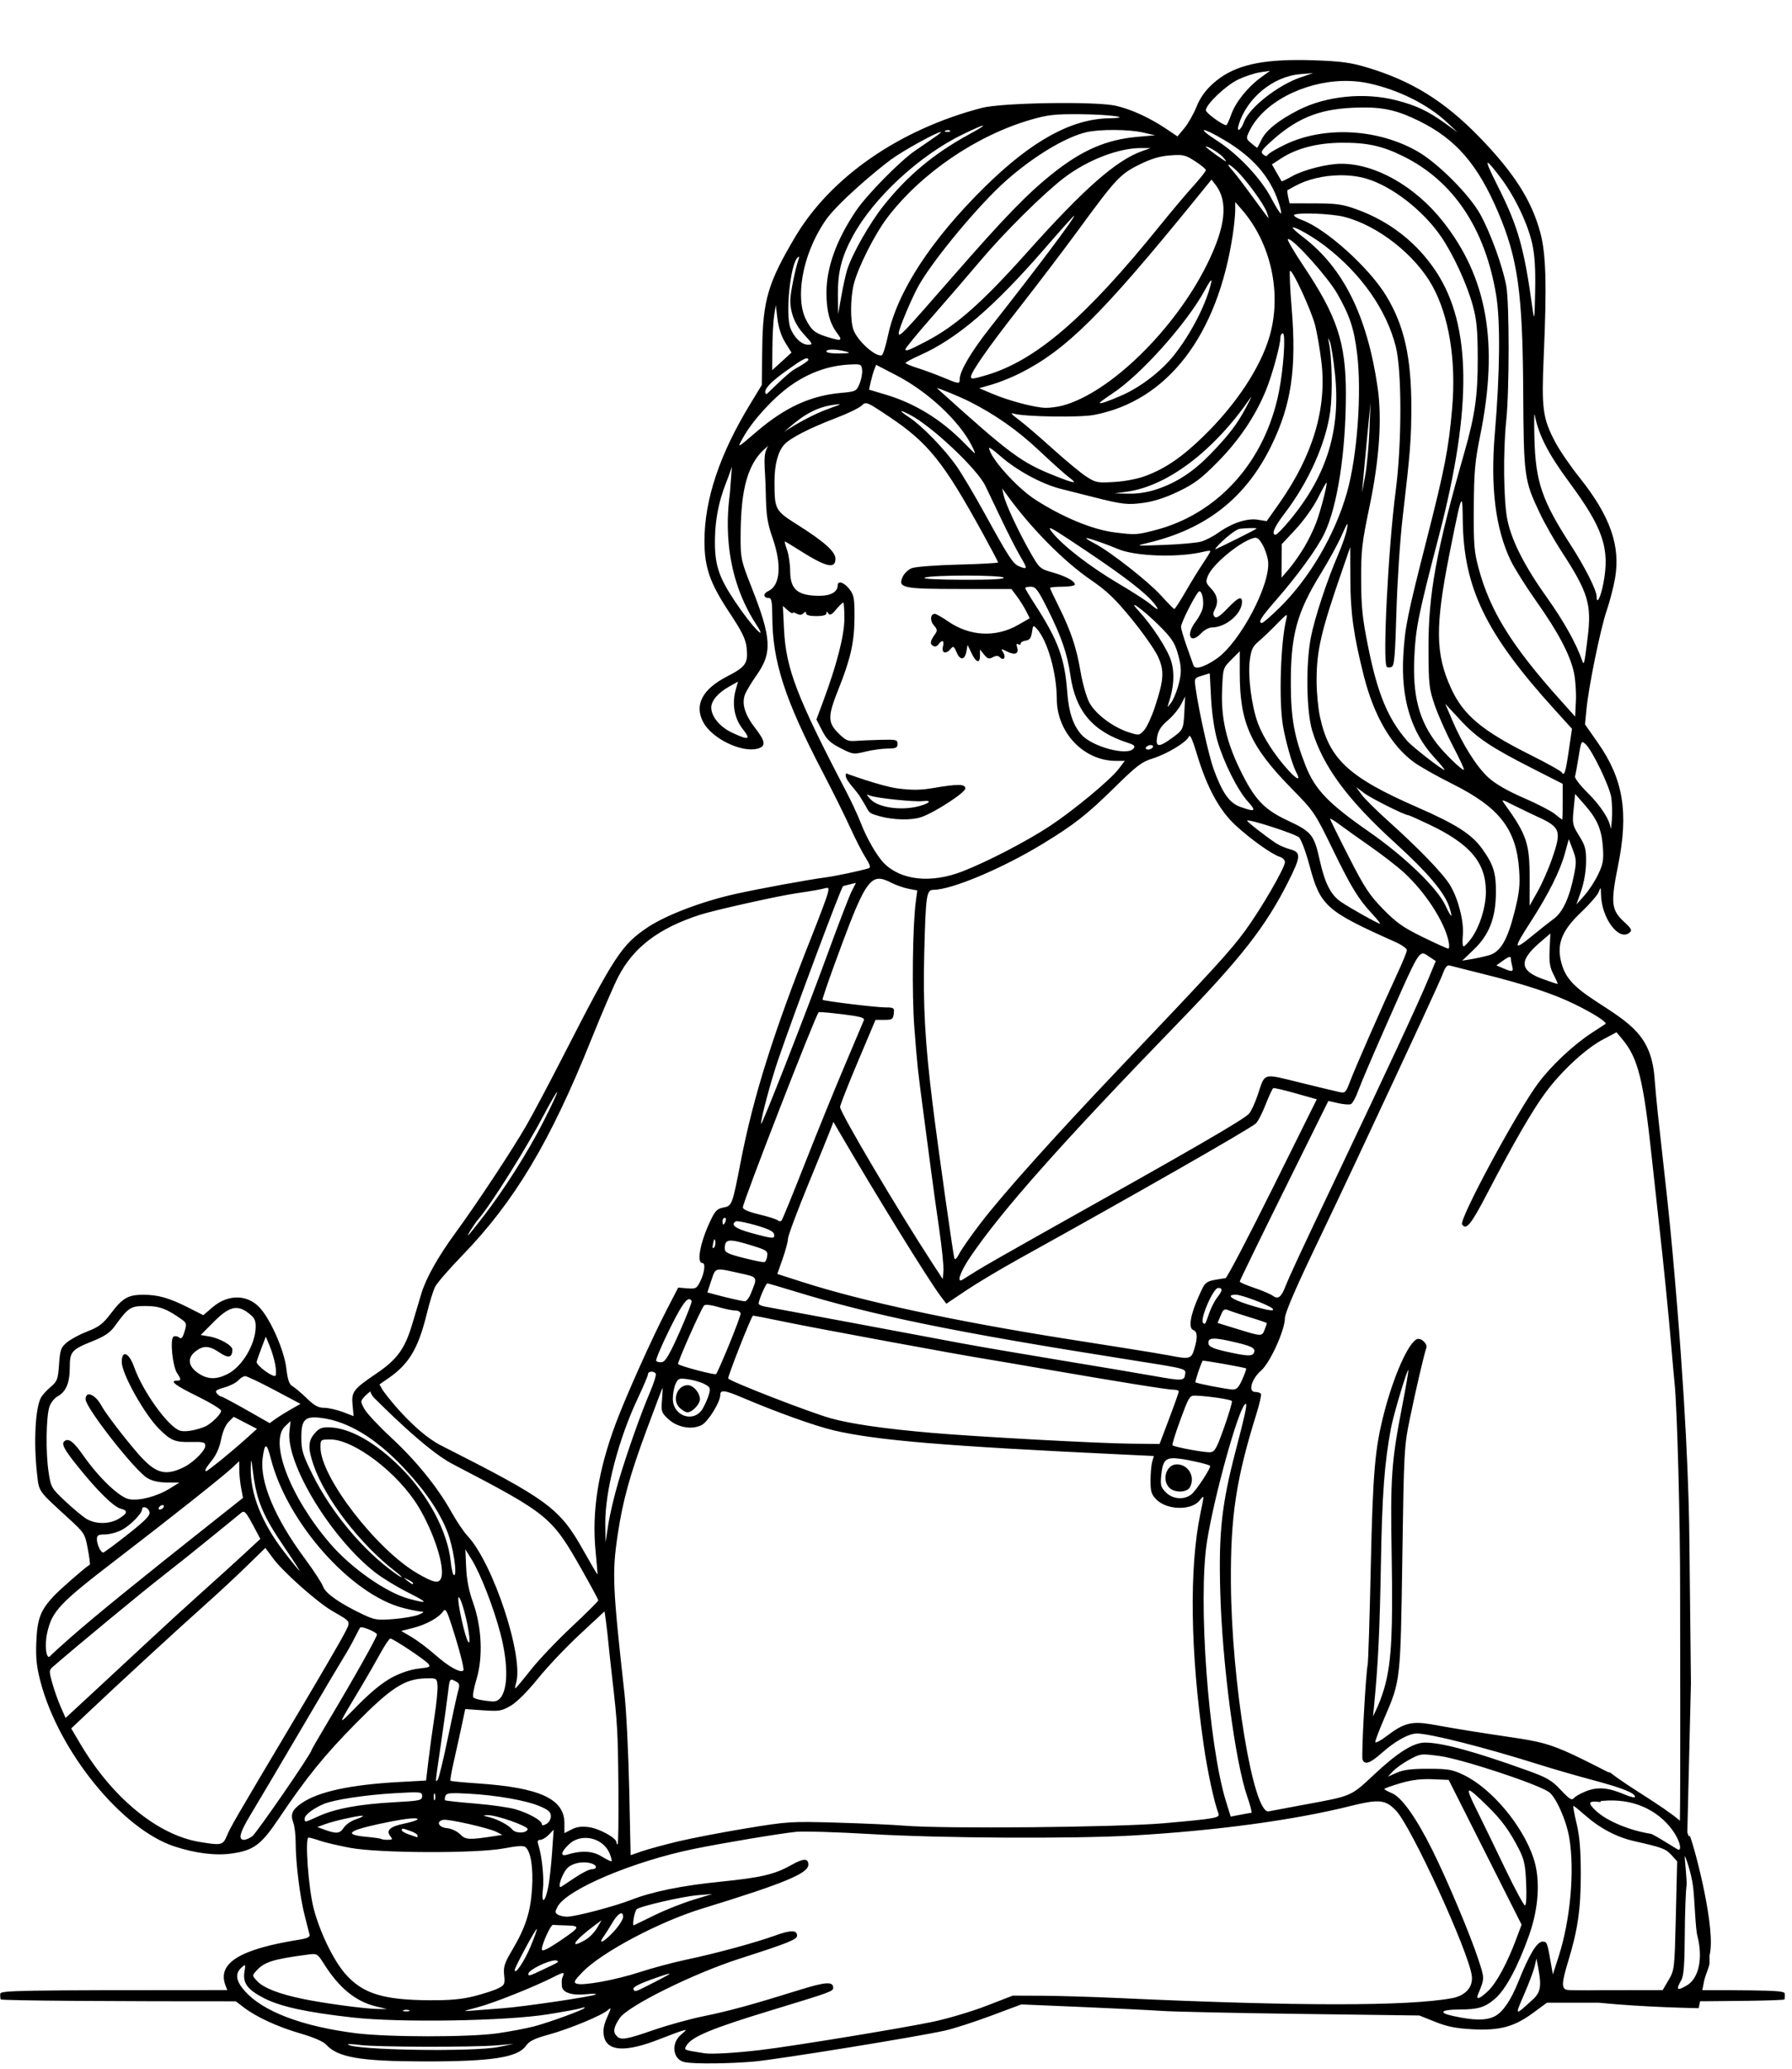 <svg xmlns="http://www.w3.org/2000/svg" xmlns:xlink="http://www.w3.org/1999/xlink" width="414" zoomAndPan="magnify" viewBox="0 0 310.5 358.5" height="478" preserveAspectRatio="xMidYMid meet" version="1.0"><defs><clipPath id="c907c66979"><path d="M 6 10.258 L 297 10.258 L 297 357.699 L 6 357.699 Z M 6 10.258 " clip-rule="nonzero"/></clipPath><clipPath id="08345c8084"><path d="M 268 344 L 309.254 344 L 309.254 347 L 268 347 Z M 268 344 " clip-rule="nonzero"/></clipPath></defs><path fill="#000000" d="M 152.441 141.414 C 150.027 140.75 150.855 140.82 149.141 138.227 C 148.324 136.746 146.07 134.926 146.617 133.992 C 146.617 133.992 152.496 136.164 155.492 136.586 C 158.02 136.91 159.496 136.898 161.668 136.527 C 165.984 135.789 167.262 135.805 167.262 136.598 C 167.262 137.309 162.008 140.727 159.66 141.547 C 157.965 142.137 154.867 142.082 152.441 141.414 Z M 159.324 139.641 C 161.176 139.125 161.527 138.602 159.891 138.789 C 158.461 138.957 152 138.289 150.824 137.855 C 150.051 137.566 150.051 137.574 150.793 138.422 C 152.105 139.918 156.211 140.504 159.324 139.641 Z M 159.324 139.641 " fill-opacity="1" fill-rule="nonzero"/><path fill="#000000" d="M 117.723 243.859 C 116.402 242.539 117.348 239.973 119.152 239.973 C 120.133 239.973 121.277 241.289 121.277 242.414 C 121.277 243.262 119.934 244.676 119.125 244.676 C 118.801 244.676 118.172 244.309 117.723 243.859 Z M 117.723 243.859 " fill-opacity="1" fill-rule="nonzero"/><path fill="#000000" d="M 202.543 257.676 C 201.266 256.258 202.141 253.691 203.902 253.691 C 205.902 253.691 207.148 255.836 206.188 257.633 C 205.656 258.633 203.43 258.656 202.543 257.676 Z M 202.543 257.676 " fill-opacity="1" fill-rule="nonzero"/><path fill="#000000" d="M 288.781 312.379 C 288.773 312.402 288.766 312.426 288.762 312.453 C 288.758 312.465 288.789 312.43 288.785 312.418 C 288.785 312.402 288.781 312.391 288.781 312.379 Z M 288.781 312.379 " fill-opacity="1" fill-rule="nonzero"/><g clip-path="url(#c907c66979)"><path fill="#000000" d="M 224.512 10.398 C 217.449 10.445 213.305 11.66 210.176 14.477 C 208.836 15.68 207.957 16.918 207.32 18.496 C 206.812 19.75 205.863 21.418 205.211 22.207 L 204.023 23.637 L 202.273 22.453 C 199.312 20.449 196.145 18.98 193.383 18.332 C 189.949 17.527 173.633 17.777 170.129 18.691 C 155.887 22.402 143.961 30.641 137.793 41.023 C 133.078 48.965 132.176 52.016 132.074 60.363 L 131.996 66.695 L 130.008 69.965 C 124.668 78.738 122.062 86.547 122.062 93.758 C 122.062 98.328 123.023 101.062 126.438 106.203 C 128.543 109.379 129.191 110.691 129.355 112.133 C 129.664 114.887 129.254 115.508 125.988 117.188 C 121.707 119.391 120.281 122.102 121.828 125.078 C 123.289 127.895 128.402 130.418 131.211 129.711 C 132.746 129.324 132.672 128.484 130.887 126.184 C 129.051 123.816 128.473 121.922 129.09 120.297 C 129.309 119.723 130.219 118.219 131.109 116.949 C 133.832 113.086 133.684 110.508 130.219 101.738 C 128.434 97.211 128.324 96.723 128.324 93.312 C 128.332 86.352 128.992 80.664 132.719 77.582 C 132.859 77.465 132.977 77.352 133.117 77.234 C 132.059 78.918 132.586 80.43 132.684 85.305 C 132.766 89.363 132.945 90.559 133.871 93.219 C 135.488 97.871 135.195 101.453 133.125 102.398 C 132.164 102.836 132.234 103.605 133.238 103.605 C 133.684 103.605 133.805 104.289 133.816 106.84 C 133.848 114.602 135.988 121.203 142.551 133.777 C 144.293 137.121 146.438 141.441 147.316 143.379 C 148.195 145.32 149.391 147.66 149.977 148.578 C 150.734 149.77 150.898 150.301 150.543 150.414 C 149.211 150.84 144.742 151.785 143 152.012 C 140.059 152.391 131.34 153.996 127.297 154.902 C 121.609 156.176 115.406 158.539 112.277 160.621 C 107.742 163.641 106.516 165.504 97.621 182.883 C 95.328 187.371 92.477 192.746 91.285 194.836 C 88.898 199.02 82.621 208.531 78.824 213.719 C 75.891 217.727 73.805 221.449 73.008 224.105 C 72.688 225.18 71.973 227.574 71.422 229.418 C 70.16 233.66 68.805 235.523 65.23 237.945 C 61.207 240.672 60.871 241.117 61.09 243.43 L 61.273 245.336 L 59.379 244.613 C 58.332 244.219 56.887 243.895 56.164 243.895 C 55.148 243.895 54.461 243.516 53.137 242.227 C 52.191 241.312 51.082 240.379 50.676 240.152 C 50.113 239.84 49.852 239.066 49.605 237.02 C 49.246 234.043 47.07 228.98 45.191 226.758 C 43.062 224.23 39.586 224.113 36.832 226.473 L 35.227 227.848 L 32.562 226.5 C 29.301 224.852 27.363 224.305 24.809 224.309 C 22.211 224.312 21.25 224.863 19.246 227.504 C 17.848 229.348 17.156 229.879 15.191 230.637 C 13.887 231.141 12.281 231.996 11.625 232.539 C 10.547 233.438 10.414 233.801 10.23 236.379 C 10.043 238.988 9.922 239.309 8.766 240.285 C 8.07 240.867 7.309 241.719 7.074 242.172 C 6.113 244.02 5.816 249.895 6.41 255.258 C 6.773 258.512 6.492 258.113 11.934 263.098 C 14.629 265.57 14.723 265.719 15.207 268.305 C 15.484 269.77 15.645 271.008 15.562 271.059 C 14.617 271.66 10.387 275.359 9.266 276.562 C 7.004 278.988 6.449 280.465 6.293 284.488 C 6.18 287.254 6.344 288.789 7.016 291.344 C 10.195 303.457 21.121 316.891 30.215 319.879 C 33.863 321.078 37.363 321.512 40.16 321.109 C 43.957 320.566 45.23 319.621 48.285 315.082 C 53.121 307.895 56.176 304.121 61.664 298.555 C 67.734 292.402 70.125 290.855 73.707 290.77 C 75.652 290.723 75.688 290.742 75.805 291.957 C 75.871 292.637 75.645 295.02 75.301 297.25 C 74.957 299.477 74.484 302.914 74.25 304.887 L 73.824 308.469 L 69.078 308.73 C 60.762 309.184 55.207 310.383 52.316 312.352 C 50.621 313.504 50.27 314.312 50.824 315.773 C 51.047 316.355 51.227 317.883 51.227 319.172 C 51.227 322.641 51.961 328.621 52.781 331.809 C 53.176 333.348 53.562 334.863 53.637 335.172 C 53.73 335.574 53.215 335.82 51.812 336.043 C 41.535 337.68 37.613 340.109 39.066 343.945 L 39.465 344.992 L 40.918 346.758 L 42.254 347.781 C 44.445 349.453 48.133 351.148 52.051 352.285 C 54.34 352.949 56.023 353.676 56.508 354.215 C 58.516 356.434 62.434 357.109 73.406 357.129 C 85.168 357.148 89.676 356.461 91.117 354.438 C 91.711 353.602 92.594 353.164 95.031 352.496 C 98.645 351.504 104.316 349.156 105.336 348.23 C 105.945 347.68 105.926 347.84 105.203 349.473 C 104.613 350.809 104.449 351.734 104.633 352.707 C 105.145 355.426 108.379 355.605 114.359 353.242 C 115.906 352.633 117.602 352 118.133 351.84 C 119.07 351.559 119.066 351.578 117.973 352.52 C 116.184 354.059 116.594 356.855 118.664 357.262 C 120.363 357.594 126.656 357.523 130.801 357.133 C 135.207 356.711 158.957 352.859 163.738 351.785 C 165.246 351.449 168.836 350.289 171.719 349.211 L 176.961 347.254 L 187.375 347.695 C 193.102 347.938 199.461 348.25 201.504 348.387 C 203.551 348.523 214.379 348.754 225.574 348.902 L 245.922 349.172 L 248.664 350.266 C 250.754 351.102 252.293 351.406 255.145 351.559 C 259.875 351.805 262.371 351.133 265.641 348.719 L 268.039 346.953 L 276.973 346.953 C 285.223 347.781 294.336 347.902 294.336 347.902 L 295.273 343.191 C 295.496 342.07 296.211 340.754 296.211 340.047 L 296.211 338.754 C 297.367 334.434 293.82 320.703 292.793 318.012 C 292.703 318.207 292.645 318.332 292.363 317.449 L 292.988 291.574 L 292.73 267.863 C 292.664 258.504 292.117 242.719 289.828 217.246 C 288.656 204.191 287.332 195.09 286.672 186.656 C 286.105 179.379 282.371 177.273 276.547 173.477 C 272.434 170.797 271.066 169.203 270.434 166.363 C 269.773 163.387 270.746 161.086 273.93 158.074 C 275.41 156.672 276.789 155.086 277 154.547 C 277.359 153.617 277.379 153.633 277.406 154.941 C 277.484 159.07 280.496 163.117 282.344 161.578 C 282.836 161.172 282.691 160.891 281.383 159.68 C 279.18 157.645 279.055 156.414 280.367 149.918 C 282.223 140.738 281.27 134.98 276.859 128.676 L 274.633 125.496 L 274.887 122.875 C 275.277 118.848 277.332 108.84 278.406 105.727 C 278.934 104.191 279.582 101.676 279.848 100.137 C 280.805 94.543 278.98 89.375 273.719 82.781 C 272.105 80.766 270.191 77.969 269.461 76.566 C 267.293 72.418 267.086 70.836 267.484 61.688 C 268.027 49.379 267.879 44.02 266.902 40.352 C 265.406 34.734 262.309 29.883 256.23 23.648 C 250.246 17.508 244.586 14.004 236.922 11.703 C 234.039 10.836 232.375 10.609 227.727 10.449 C 226.59 10.406 225.523 10.391 224.512 10.398 Z M 220.066 12.266 L 218.492 13.406 C 216.199 15.07 214.094 17.695 213.336 19.836 C 212.969 20.863 212.578 21.699 212.469 21.691 C 211.766 21.637 208.941 19.566 208.941 19.102 C 208.941 18.098 212.379 14.82 214.508 13.793 C 215.645 13.246 217.359 12.676 218.32 12.531 Z M 227.531 12.668 L 225.379 13.395 C 221.453 14.719 216.422 18.676 215.535 21.137 C 215 22.617 214.203 23.031 214.633 21.605 C 216.031 16.973 220.613 13.219 225.324 12.844 Z M 232.594 14.027 C 233.047 14.016 233.5 14.016 233.949 14.035 C 234.98 14.074 236 14.191 236.992 14.402 C 242.207 15.492 247.375 18.059 250.77 21.242 L 252.578 22.934 L 250.426 21.383 C 247.43 19.23 245.363 18.254 241.914 17.371 C 236.41 15.961 229.828 16.613 225.023 19.047 C 221.562 20.801 219.352 22.574 218.566 24.227 C 218.203 24.996 217.871 25.617 217.824 25.609 C 217.781 25.605 217.32 25.242 216.801 24.809 C 215.895 24.055 215.879 23.973 216.461 22.754 C 218.832 17.777 225.789 14.227 232.594 14.027 Z M 235.965 18.625 C 239.895 18.578 242.324 19.195 245.977 21.004 C 252.277 24.129 256.043 28.48 259.559 36.711 C 262.988 44.742 263.824 50.672 263.926 67.75 C 264.016 82.613 264.098 83.215 266.809 88.918 C 267.629 90.645 269.309 93.605 270.543 95.5 C 275.188 102.633 275.805 104.656 275.098 110.41 C 274.508 115.188 274.461 115.379 274.117 114.383 C 273.148 111.547 270.918 107.559 268.117 103.637 C 264.203 98.164 261.957 93.77 261.188 90.086 C 260.523 86.918 260.422 78.16 260.988 72.844 C 261.531 67.699 261.539 52.543 260.996 49.559 C 260.383 46.168 258.262 40.332 256.465 37.094 C 254.617 33.758 249.203 28.316 245.727 26.297 C 238.832 22.289 229.484 21.777 222.703 25.031 C 221.211 25.746 219.867 26.535 219.715 26.781 C 219.508 27.113 219.293 27.109 218.871 26.758 C 218.391 26.359 218.566 26.047 219.98 24.738 C 224.461 20.609 228.289 18.977 234.184 18.68 C 234.812 18.648 235.406 18.629 235.965 18.625 Z M 187.168 19.785 C 192.348 19.824 196.5 20.41 192.168 20.492 C 185.609 20.613 178.73 24.41 170.629 32.387 C 161.336 41.535 155.453 50.562 153.867 58.117 C 153.484 59.934 152.996 61.473 152.781 61.543 C 151.73 61.887 148.625 59.117 147.891 57.176 C 147.316 55.652 147.328 51.75 147.918 49.309 C 148.617 46.414 151.508 40.66 153.738 37.719 C 159.57 30.031 169.168 23.477 178.598 20.742 C 181.543 19.887 182.75 19.75 187.168 19.785 Z M 170.32 21.766 C 170.52 21.773 169.727 22.293 167.848 23.316 C 161.844 26.59 157.293 30.383 153.148 35.566 C 150.688 38.648 147.652 43.984 146.773 46.785 C 146.535 47.539 146.09 49.566 145.781 51.293 L 145.223 54.426 L 145.188 51.066 C 145.145 47.141 145.809 44.523 147.766 40.906 C 151.348 34.285 159.324 26.906 166.84 23.266 C 168.926 22.254 170.117 21.754 170.32 21.766 Z M 193.098 22.516 C 194.941 22.527 196.809 22.676 198.062 22.961 L 200.137 23.434 L 197.004 23.715 C 191.711 24.188 187.484 26.016 182.477 29.996 C 178.02 33.543 174.113 37.566 165.039 47.965 C 156.383 57.883 155.719 58.578 155.719 57.695 C 155.719 56.973 158.109 51.324 159.262 49.332 C 161.969 44.648 169.734 35.348 174.348 31.273 C 179.125 27.051 184.621 23.742 188.25 22.902 C 189.422 22.633 191.25 22.504 193.098 22.516 Z M 208.637 22.535 C 208.926 22.52 210.188 23.102 212.195 24.297 C 217.055 27.191 219.988 30.539 221.484 34.891 C 221.879 36.043 222.082 36.988 221.934 36.984 C 221.781 36.984 221.043 35.801 220.289 34.359 C 218.496 30.926 214.555 26.738 210.898 24.383 C 209.027 23.176 208.348 22.555 208.637 22.535 Z M 164.293 22.539 C 164.43 22.543 164.547 22.578 164.613 22.645 C 164.742 22.773 164.512 22.867 164.098 22.852 C 163.641 22.832 163.551 22.738 163.863 22.613 C 164.004 22.555 164.16 22.531 164.293 22.539 Z M 163.004 22.879 C 163.246 22.879 162.68 23.293 158.539 26.121 C 155.949 27.887 150.176 33.766 148.316 36.527 C 144.93 41.551 143.203 46.336 143.199 50.703 C 143.199 53.844 143.758 55.992 145.012 57.66 C 146.078 59.07 145.855 59.16 143.277 58.355 C 141.184 57.703 140.59 57.211 139.645 55.348 C 137.84 51.812 138.836 44.387 142.977 38.27 C 145.066 35.18 151.973 29.414 154.344 27.668 C 156.418 26.133 162.305 22.879 163.004 22.879 Z M 232.422 24.73 C 236.879 24.695 239.523 25.273 243.184 27.094 C 251.836 31.387 257.32 39.59 259.234 51.094 C 259.988 55.605 259.902 64.527 259.016 75 C 258.219 84.348 259.109 91.551 261.742 97.07 C 262.383 98.414 264.391 101.613 266.203 104.176 C 269.988 109.52 272.059 113.445 272.719 116.535 C 272.973 117.723 273.125 119.918 273.055 121.418 L 272.926 124.145 L 270.297 121.211 C 261.945 111.895 258.199 105.855 256.215 98.512 C 255.418 95.559 255.324 94.359 255.363 87.93 C 255.406 81.703 255.562 79.934 256.484 75.391 C 259.707 59.473 257.703 48.055 249.98 38.324 C 245.148 32.234 238.273 28.352 232.367 28.371 C 229.926 28.383 225.879 29.414 223.859 30.543 C 222.906 31.078 222.098 31.465 222.062 31.41 C 222.027 31.352 221.633 30.672 221.191 29.895 L 220.383 28.48 L 222 27.43 C 224.684 25.688 228.238 24.766 232.422 24.73 Z M 209.039 25.387 C 209.484 25.434 211.301 26.555 211.875 27.188 C 212.266 27.621 212.512 27.969 212.426 27.957 C 212.168 27.93 208.941 25.594 208.941 25.438 C 208.941 25.395 208.977 25.379 209.039 25.387 Z M 197.789 25.648 L 199.352 25.656 L 197.879 26.184 C 193.395 27.785 187.824 32.688 178.031 43.641 C 170.094 52.52 165.625 56.461 160.414 59.172 C 157.457 60.711 156.891 60.926 156.891 60.5 C 156.891 60.297 158.961 57.777 161.488 54.898 C 164.02 52.02 167.82 47.609 169.934 45.102 C 174.012 40.27 180.777 33.562 184.312 30.852 C 188.402 27.719 193.836 25.617 197.789 25.648 Z M 204.137 26.855 C 205.277 26.859 205.809 27.113 207.082 27.934 C 208.105 28.594 208.941 29.289 208.941 29.477 C 208.941 29.668 207.922 30.949 206.676 32.328 C 205.434 33.703 202.848 36.773 200.934 39.145 C 188.113 55.023 179.52 62.43 170.973 64.973 C 168.59 65.68 168.238 65.719 168.238 65.277 C 168.238 64.469 171.312 60.074 176.578 53.355 C 179.738 49.316 184.297 43.32 186.707 40.031 C 193.355 30.945 194.082 30.164 197.383 28.531 C 199.473 27.496 200.941 27.055 202.742 26.922 C 203.309 26.879 203.758 26.852 204.137 26.855 Z M 257.816 28.211 C 258.035 28.258 258.781 29.156 260.074 30.871 C 262.473 34.051 264.727 38.77 265.488 42.223 C 265.93 44.223 266.074 46.582 265.996 50.508 C 265.898 55.301 265.844 55.695 265.562 53.641 C 264.109 43.027 263.051 39.258 259.574 32.363 C 258.133 29.504 257.539 28.148 257.816 28.211 Z M 212.891 28.523 C 213.043 28.523 213.535 28.867 214.262 29.562 C 215.957 31.191 218.926 35.258 219.48 36.719 C 219.699 37.297 219.84 37.773 219.789 37.773 C 219.738 37.773 218.488 36.105 217.008 34.066 C 215.523 32.027 213.984 30.008 213.582 29.574 C 212.934 28.879 212.742 28.527 212.891 28.523 Z M 232.062 30.367 C 233.699 30.34 235.316 30.527 236.754 30.953 C 241.211 32.266 246.621 36.477 249.738 41.055 C 251.855 44.172 254.184 49.242 255.195 52.941 C 255.871 55.422 256.031 57.133 256.047 62.066 C 256.07 68.445 255.574 71.945 253.75 78.328 C 248.832 95.531 247.477 102.934 247.516 112.422 C 247.539 118.633 247.613 119.297 248.613 122.219 C 249.207 123.941 250.645 127.16 251.809 129.371 C 252.973 131.578 253.797 133.383 253.641 133.375 C 253.191 133.359 250.332 130.59 249.008 128.879 C 245.848 124.812 244.734 120.516 245.066 113.68 C 245.309 108.711 245.773 106.438 249.371 92.633 C 255.102 70.633 254.945 56.371 248.871 47.109 C 245.566 42.074 240.859 38.375 235.098 36.281 C 232.637 35.391 231.598 35.238 227.832 35.23 L 223.441 35.223 L 223.199 34.117 C 223.062 33.512 223.016 32.98 223.09 32.945 C 223.164 32.906 223.754 32.582 224.398 32.227 C 226.531 31.055 229.328 30.41 232.062 30.367 Z M 209.918 31.113 L 210.602 31.992 C 212.855 34.891 212.395 39.238 209.141 45.805 C 203.531 57.121 192.297 68.094 184.09 70.27 C 183.23 70.496 181.906 70.672 181.156 70.656 C 179.312 70.621 174.832 69.438 171.988 68.238 L 169.668 67.258 L 171.965 66.59 C 173.227 66.223 175.414 65.336 176.828 64.617 C 184.766 60.586 190.859 54.547 206.984 34.723 Z M 214.027 35 L 215.152 36.289 C 220.203 42.07 222.125 50.746 220.004 58.176 C 218.445 63.633 214.184 70.086 208.484 75.621 C 204.812 79.191 201.984 81.125 198.559 82.426 C 197.156 82.957 194.969 83.387 193.09 83.5 C 190.137 83.676 189.859 83.625 188.199 82.547 C 187.23 81.918 184.59 79.73 182.328 77.684 C 180.07 75.641 177.426 73.383 176.457 72.664 C 175.215 71.746 174.984 71.453 175.676 71.664 C 177.434 72.203 187.02 72.359 189.527 71.887 C 202.254 69.492 210.969 58.18 213.605 40.637 C 213.84 39.086 214.027 37.184 214.027 36.41 Z M 226.352 36.988 C 226.77 36.984 227.227 36.988 227.699 37.004 C 229.598 37.066 231.793 37.273 232.988 37.586 C 238.781 39.098 245.203 44.145 248.184 49.527 C 251.082 54.77 252.328 62.445 251.617 70.691 C 251.008 77.715 250.332 81.207 247.227 93.371 C 243.824 106.695 243.43 108.668 243.148 113.598 C 242.73 120.965 244.496 126.82 248.441 131.133 C 249.574 132.371 250.406 133.387 250.289 133.387 C 249.863 133.387 244.73 129.391 243.836 128.363 C 240.504 124.539 238.719 120.262 237.082 112.172 C 236.066 107.137 235.863 105.223 235.848 100.469 C 235.828 95.363 235.973 94.074 237.301 87.734 C 239.008 79.551 239.488 72.504 238.699 67.105 C 236.887 54.707 232.77 46.41 225.773 41.07 C 224.703 40.25 223.898 39.516 223.98 39.434 C 224.258 39.152 227.523 41.012 229.684 42.68 C 235.867 47.453 240.219 53.656 241.84 60.012 C 242.914 64.211 242.91 76.84 241.832 85.043 C 240.539 94.918 239.535 114.754 240.289 115.527 C 240.422 115.664 240.789 115.672 241.109 115.547 C 241.594 115.363 241.738 113.707 241.961 105.914 C 242.113 100.742 242.59 93.473 243.023 89.77 C 244.355 78.379 244.531 76.16 244.543 70.688 C 244.555 61.941 243.324 56.43 240.199 51.27 C 237.234 46.363 229.734 39.617 225.586 38.113 C 224.824 37.84 224.203 37.473 224.203 37.301 C 224.203 37.098 225.102 36.996 226.352 36.988 Z M 186.098 37.379 C 186.492 37.379 179.859 46.223 171.547 56.777 C 168.258 60.953 166.297 64.277 166.289 65.691 C 166.281 66.559 166.184 66.547 163.371 65.379 C 162.09 64.844 160.109 64.113 158.965 63.754 C 157.824 63.395 156.895 63 156.902 62.879 C 156.906 62.754 158.043 62.148 159.426 61.531 C 165.871 58.648 172.199 53.227 181.102 42.961 C 183.766 39.891 186.012 37.379 186.098 37.379 Z M 223.309 41.43 C 224.449 41.766 230.094 48.051 231.719 50.898 C 233.883 54.691 234.617 56.91 235.148 61.273 C 235.98 68.09 235.168 79.086 233.375 85.375 C 231.285 92.691 226.895 100.188 221.715 105.27 C 220.234 106.727 218.867 107.914 218.68 107.914 C 217.902 107.914 218.465 106.984 220.988 104.098 C 224.812 99.715 228.152 95.133 229.438 92.5 C 231.738 87.793 233.207 78.277 233.199 68.141 C 233.191 59.34 231.672 54.77 225.867 46.094 C 224.242 43.664 223.016 41.574 223.141 41.445 C 223.176 41.414 223.23 41.41 223.309 41.43 Z M 138.441 44.484 C 138.488 44.516 138.461 44.668 138.363 44.949 C 137.801 46.539 136.934 50.832 136.934 52 C 136.938 54.246 137.746 56.242 139.359 57.992 C 140.887 59.652 140.91 59.715 139.984 59.715 C 138.891 59.715 137.57 58.465 136.957 56.848 C 136.055 54.465 136.93 45.801 138.191 44.629 C 138.266 44.562 138.324 44.516 138.367 44.492 C 138.398 44.477 138.422 44.473 138.441 44.484 Z M 223.523 46.941 C 223.895 46.57 227.227 53.793 227.883 56.387 C 228.211 57.68 228.691 60.48 228.953 62.617 C 229.945 70.684 227.492 78.926 221.625 87.246 L 219.48 90.285 L 217.922 90.035 C 216.086 89.742 213.465 90.609 211.086 92.301 C 210.223 92.918 208.898 93.598 208.152 93.82 C 207.402 94.039 204.5 94.305 201.699 94.406 C 196.633 94.594 196.621 94.594 198.961 94.035 C 209.066 91.621 215.902 86.219 220.316 77.152 C 223.754 70.094 224.672 63.844 223.809 53.41 C 223.523 49.98 223.398 47.07 223.523 46.941 Z M 209.887 48.57 C 209.922 48.598 209.918 48.719 209.867 48.941 C 209.043 52.613 206.383 57.805 203.398 61.559 C 201.219 64.305 197.641 67.055 194.41 68.48 C 192.012 69.535 190.547 70.035 190.547 69.789 C 190.547 69.699 191.559 68.953 192.797 68.137 C 197.711 64.891 205.625 56.035 208.773 50.254 C 209.336 49.223 209.691 48.66 209.836 48.578 C 209.859 48.562 209.875 48.562 209.887 48.57 Z M 134.422 52.859 L 134.711 55.25 C 134.898 56.789 135.387 58.262 136.074 59.367 L 137.145 61.086 L 135.473 62.609 L 133.801 64.129 L 133.832 60.258 C 133.848 58.129 133.984 55.59 134.141 54.621 Z M 222.277 57.758 C 222.812 57.758 222.402 63.844 221.59 67.922 C 219.191 79.977 211.035 89.059 200.086 91.863 C 196.887 92.68 196.734 92.688 193.09 92.23 C 189.309 91.754 184.121 89.605 179.395 86.566 C 176.172 84.492 171.469 79.234 171.387 77.609 C 171.379 77.43 172.207 78.023 173.23 78.926 C 176.113 81.477 180.477 83.855 183.828 84.699 C 185.477 85.113 188.062 85.766 189.57 86.148 C 194.504 87.395 195.391 87.496 198.176 87.109 C 199.996 86.859 202.023 86.191 204.242 85.117 C 207.008 83.777 208.168 82.898 211.094 79.922 C 214.785 76.16 217.59 71.969 219.398 67.496 C 220.453 64.891 221.855 59.75 221.855 58.492 C 221.855 58.086 222.043 57.758 222.277 57.758 Z M 230.145 58.633 C 230.168 58.613 230.254 58.797 230.422 59.176 C 230.625 59.629 231.016 62.047 231.289 64.543 C 232.367 74.391 229.953 82.32 223.512 90.09 C 222.352 91.488 221.242 92.633 221.043 92.633 C 220.223 92.633 220.793 91.285 222.617 88.902 C 226.738 83.512 229.762 76.742 230.492 71.242 C 230.918 68.047 230.797 61.93 230.254 59.324 C 230.164 58.879 230.121 58.652 230.145 58.633 Z M 144.203 60.559 C 144.816 60.559 145.648 60.668 146.52 60.891 C 147.488 61.137 147.297 61.199 145.445 61.238 C 144.176 61.262 143.195 61.113 143.195 60.891 C 143.195 60.668 143.59 60.559 144.203 60.559 Z M 139.699 62.09 C 139.945 62.043 140.062 62.137 140.059 62.359 C 140.055 62.523 139 63.234 137.711 63.945 C 136.422 64.652 132.848 68.363 132.777 68.301 C 131.609 67.297 136.246 64.25 137.324 63.477 C 138.516 62.617 139.289 62.164 139.699 62.09 Z M 148.32 63.117 C 149.223 63.129 149.293 63.336 149.379 64.086 C 149.445 64.656 149.246 65.73 148.938 66.473 C 148.387 67.789 148.297 67.832 145.629 68.078 C 140.391 68.566 136.012 70.586 131.105 74.777 C 127.609 77.77 127.699 77.727 128.746 75.828 C 130.348 72.918 133.891 69.027 136.898 66.863 C 140.043 64.605 143.504 63.352 147.105 63.16 C 147.625 63.133 148.02 63.113 148.32 63.117 Z M 151.801 63.203 L 155.289 65.008 C 160.781 67.848 166.219 72.926 168.402 77.254 C 168.754 77.953 168.988 78.527 168.918 78.527 C 168.852 78.527 168.008 77.719 167.051 76.73 C 163.129 72.703 158.535 69.875 153.441 68.359 L 150.578 67.504 L 150.848 66.254 C 151 65.57 151.273 64.602 151.461 64.105 Z M 162.359 67.238 C 162.551 67.184 166.34 68.742 167.965 69.562 C 172.43 71.809 176.297 74.523 180.016 78.027 C 182.258 80.137 184.617 82.25 185.266 82.727 C 186.805 83.867 186.246 83.809 182.914 82.488 C 176.914 80.109 175.172 78.82 162.371 67.273 C 162.348 67.254 162.348 67.242 162.359 67.238 Z M 216.789 68.781 C 216.785 68.875 216.469 69.523 215.953 70.492 C 214.367 73.48 212.977 75.312 209.758 78.645 C 206.805 81.699 203.934 83.586 200.441 84.762 C 198.879 85.285 197.125 85.562 195.551 85.527 L 193.09 85.477 L 195.242 85.184 C 202.305 84.223 210.395 78.074 216.691 68.887 C 216.762 68.785 216.793 68.75 216.789 68.781 Z M 237.473 69.707 L 237.277 74.605 C 237.168 77.301 236.836 80.828 236.539 82.445 L 235.992 85.383 L 236.219 82.836 C 236.34 81.434 236.676 77.91 236.957 75 Z M 150.09 69.859 C 150.637 69.91 151.555 70.52 153.973 72.129 C 160.832 76.707 163.469 79.988 170.328 92.484 C 171.762 95.094 172.938 97.324 172.938 97.438 C 172.938 97.547 169.809 97.719 165.988 97.816 C 162.105 97.914 158.566 98.188 157.961 98.438 C 157.367 98.684 156.672 99.352 156.414 99.918 C 155.531 101.855 156.375 102.039 166.34 102.039 L 175.246 102.039 L 176.195 103.312 C 176.719 104.012 177.438 105.152 177.785 105.848 L 178.426 107.109 L 176.383 108.277 C 172.551 110.469 168.043 110.242 164.316 107.676 C 163.258 106.945 162.203 106.348 161.977 106.348 C 161.195 106.348 161.102 107.555 161.816 108.344 C 162.398 108.988 162.445 109.262 162.059 109.801 C 161.184 111.02 161.078 111.52 161.629 111.867 C 161.984 112.09 162.324 112.012 162.609 111.633 C 163.273 110.742 163.656 110.938 163.383 112.031 C 163.098 113.168 163.914 113.391 164.734 112.402 C 165.176 111.867 165.305 111.945 165.758 113.023 C 166.367 114.473 167.18 114.379 167.457 112.824 L 167.652 111.723 L 168.332 113.148 C 169.125 114.82 169.805 115.008 169.805 113.555 L 169.805 112.531 L 170.516 113.41 C 171.102 114.133 171.367 114.215 172.023 113.863 C 172.602 113.555 172.938 113.559 173.262 113.883 C 173.914 114.539 174.352 113.879 173.824 113.035 C 173.398 112.348 173.434 112.34 174.52 112.883 C 175.879 113.559 176.59 113.254 176.238 112.145 C 176.066 111.609 176.129 111.434 176.418 111.613 C 176.656 111.758 176.852 111.707 176.852 111.492 C 176.852 111.281 177.246 111.047 177.73 110.98 C 178.395 110.887 178.66 110.531 178.809 109.535 C 178.996 108.262 179.023 108.242 179.672 108.961 C 181.508 111.004 183.102 116.617 183.109 121.07 C 183.117 126.93 187.789 131.82 193.375 131.82 L 194.891 131.82 L 193.82 133.227 C 192.383 135.113 186.043 140.375 181.938 143.086 C 177.91 145.746 171.031 149.312 166.734 150.977 C 161.312 153.066 156.152 152.527 153.188 149.559 C 151.93 148.297 150.156 145.207 149.078 142.398 C 148.621 141.215 147.508 138.824 146.602 137.09 C 138.082 120.785 136.188 115.848 135.852 109.105 L 135.648 104.977 L 136.484 105.723 C 136.945 106.133 137.324 106.348 137.324 106.199 C 137.324 106.051 137.648 106.102 138.047 106.316 C 138.543 106.582 138.91 106.562 139.219 106.25 C 139.562 105.91 139.672 105.914 139.672 106.27 C 139.672 106.566 140.324 106.738 141.434 106.738 C 142.578 106.738 143.195 106.57 143.199 106.25 C 143.203 105.879 143.285 105.887 143.535 106.277 C 143.781 106.668 144.105 106.504 144.871 105.59 C 145.426 104.93 145.98 104.391 146.105 104.391 C 146.227 104.391 146.316 105.668 146.305 107.23 C 146.285 110.16 144.98 115.211 142.57 121.668 L 141.461 124.648 L 142.449 126.566 C 143.246 128.121 143.852 128.699 145.633 129.613 C 147.754 130.699 147.898 130.719 149.914 130.223 C 151.062 129.938 152.793 129.695 153.762 129.684 C 155.254 129.668 155.52 129.547 155.52 128.879 C 155.52 128.16 155.285 128.102 152.586 128.172 C 150.973 128.211 148.988 128.297 148.18 128.359 C 146.934 128.453 146.492 128.25 145.266 127.023 C 143.41 125.164 143.406 124.082 145.25 119.477 C 147.383 114.137 148.023 111.316 148.055 107.066 C 148.082 103.797 147.973 103.125 147.262 102.168 C 146.336 100.922 145.148 100.488 145.148 101.395 C 145.148 102.531 143.977 103.215 142.016 103.215 C 138.215 103.215 136.941 102.152 136.914 98.973 C 136.906 97.75 136.66 96.086 136.375 95.277 C 136.086 94.469 135.914 93.809 135.992 93.809 C 136.07 93.809 137.062 94.402 138.195 95.125 C 143.09 98.25 144.758 98.676 144.758 96.805 C 144.758 95.582 142.828 93.848 138.254 90.961 C 134.273 88.449 134.203 88.316 134.199 83.426 C 134.195 80.492 134.797 78.211 135.895 77.016 C 136.941 75.871 140.262 74.168 144.914 72.391 C 146.875 71.645 148.836 70.695 149.277 70.281 C 149.574 70 149.766 69.828 150.09 69.859 Z M 145.488 70.023 C 145.672 70.055 145.09 70.27 143.586 70.809 C 141.102 71.695 138.027 73.371 135.867 74.82 C 138.406 72.559 140.793 70.645 144.367 70.145 C 144.992 70.059 145.379 70.008 145.488 70.023 Z M 156.258 71.23 C 156.434 71.266 156.895 71.465 157.629 71.84 C 161.379 73.758 169.262 81.168 170.719 84.145 C 171.051 84.828 172.289 87.41 173.469 89.891 C 174.645 92.367 176.156 95.32 176.824 96.453 C 178.074 98.566 178.051 98.711 176.574 98.113 C 175.531 97.691 174.754 96.496 170.586 88.91 C 168.809 85.676 166.605 81.973 165.688 80.68 C 163.633 77.777 159.785 73.805 157.684 72.41 C 156.438 71.586 155.961 71.176 156.258 71.23 Z M 265.887 71.77 C 265.898 71.766 265.91 71.797 265.922 71.863 C 266.566 75.305 268.234 78.578 271.816 83.426 C 277.777 91.492 278.965 94.973 277.824 101.027 C 277.363 103.473 276.645 104.879 276.645 103.336 C 276.645 102.246 274.656 98.297 272.164 94.434 C 267.172 86.707 266.066 83.461 265.871 75.977 C 265.809 73.527 265.816 71.805 265.887 71.77 Z M 126.816 80.844 L 126.48 85.301 C 126.121 88.312 124.762 98.543 131.023 108.168 C 133.145 111.434 130.398 108.754 127.402 104.27 C 124.508 99.934 123.762 97.836 123.887 93.023 C 124.031 87.395 125.812 83.742 126.207 82.605 Z M 229.832 83.621 C 230.09 83.621 228.879 88.348 228.059 90.547 C 227.609 91.75 226.641 93.727 225.906 94.938 C 225.172 96.148 224.008 97.801 223.312 98.609 L 222.051 100.078 L 222.09 94.273 L 224.52 91.668 C 225.867 90.227 227.562 87.852 228.324 86.344 C 229.074 84.844 229.754 83.621 229.832 83.621 Z M 173.648 84.602 L 174.367 85.602 C 178.566 91.438 184.242 97.199 189.039 100.488 C 191.809 102.387 193.254 103.773 196.098 107.258 C 198.066 109.668 200.109 112.582 200.637 113.738 C 201.773 116.211 201.676 117.758 200.09 122.539 C 199.531 124.223 198.699 126.016 198.234 126.523 C 197.426 127.414 197.332 127.426 195.637 126.887 C 192.824 125.996 189.73 123.645 188.707 121.633 C 188.215 120.66 187.547 118.281 187.223 116.34 C 186.527 112.207 185.539 109.262 183.453 105.082 C 182.617 103.418 181.938 101.965 181.938 101.852 C 181.938 101.738 182.906 101.645 184.09 101.645 C 185.273 101.645 186.242 101.473 186.242 101.262 C 186.242 100.664 184.68 99.824 182.309 99.148 C 180.203 98.551 180.082 98.445 178.512 95.68 C 176.418 92 174.215 87.27 173.898 85.773 Z M 253.215 86.848 C 253.23 86.844 253.246 86.848 253.262 86.863 C 253.402 87.016 253.43 88.184 253.453 90.117 C 253.594 101.844 257.426 109.762 269.305 122.867 L 272.379 126.258 L 271.824 130.031 C 271.254 133.91 271.047 134.539 270.586 133.793 C 270.441 133.555 268 132.199 265.168 130.781 C 256.762 126.578 253.543 123.875 251.43 119.254 C 248.691 113.266 248.645 108.531 251.184 95.77 C 252.414 89.598 252.961 86.949 253.215 86.848 Z M 233.457 90.797 C 233.504 90.836 233.477 91.113 233.398 91.594 C 233.266 92.422 232.57 94.449 231.855 96.098 C 229.922 100.566 227.766 107.117 227.121 110.488 C 226.234 115.121 226.363 123.273 227.367 126.586 C 229.262 132.809 233.496 138.543 241.707 146.012 C 247.48 151.262 250.371 154.703 251.156 157.266 C 251.77 159.262 251.5 159.09 250.41 156.789 C 248.996 153.809 243.344 148.363 237.301 144.164 C 230.156 139.195 227.848 136.797 226.211 132.629 C 224.277 127.703 223.688 124.48 223.66 118.691 C 223.621 110.027 224.676 106.137 228.926 99.25 C 230.246 97.113 231.848 94.176 232.484 92.723 C 233.098 91.324 233.383 90.73 233.457 90.797 Z M 217.238 91.488 C 217.512 91.492 217.703 91.508 217.734 91.539 C 217.855 91.66 211.031 94.992 210.645 95.137 C 210.09 95.352 212.895 92.453 214.57 91.676 C 214.828 91.559 216.41 91.473 217.238 91.488 Z M 181.926 91.504 C 182.188 91.445 183.836 92.508 188.062 95.34 C 194.965 99.961 198.57 102.754 200.027 104.609 C 200.984 105.828 200.699 105.824 199.25 104.602 C 198.621 104.074 196.148 102.484 193.754 101.07 C 188.84 98.164 184.141 94.531 182.312 92.219 C 181.973 91.793 181.809 91.531 181.926 91.504 Z M 217.52 93.168 C 217.938 93.176 218.23 93.477 218.703 94.262 C 219.133 94.969 219.586 96.258 219.711 97.125 C 220.277 101.047 214.891 111.297 210.785 114.129 C 208.68 115.578 207.07 116.055 206.805 115.305 C 206.699 115.012 206.172 113.52 205.625 111.984 C 205.082 110.449 204.637 108.922 204.637 108.594 C 204.637 107.797 207.406 102.43 207.82 102.43 C 208.32 102.43 208.664 104.273 208.375 105.422 C 208.234 105.992 207.684 107.02 207.16 107.711 C 205.391 110.035 206.246 111.715 208.156 109.68 C 208.664 109.141 209.492 108.699 210 108.699 C 212.391 108.699 215.195 106.32 215.199 104.289 C 215.203 103.18 214.516 103.488 212.648 105.441 C 211.387 106.762 210.77 107.16 210.465 106.855 C 210.16 106.551 210.164 106.207 210.469 105.633 C 211.164 104.332 210.965 103.133 209.863 101.98 C 208.918 100.992 208.871 100.801 209.32 99.715 C 210.121 97.781 214.609 94.031 217.055 93.254 C 217.23 93.199 217.383 93.168 217.52 93.168 Z M 188.348 93.223 C 189.02 93.332 191.82 94.309 193.68 95.102 C 196.734 96.414 204.34 96.645 208.66 95.559 C 209.246 95.41 209.723 95.379 209.723 95.488 C 209.723 95.598 209.145 96.551 208.438 97.602 C 207.73 98.652 206.367 100.871 205.406 102.535 C 204.445 104.195 203.57 105.535 203.461 105.516 C 203.355 105.492 202.297 104.41 201.113 103.109 C 198.91 100.684 192.297 95.512 189.668 94.156 C 188.859 93.742 188.199 93.324 188.199 93.234 C 188.199 93.211 188.25 93.207 188.348 93.223 Z M 233.953 94.789 L 233.973 100.273 C 233.992 106.16 234.527 110.023 236.305 117.074 C 238.047 123.973 241.039 129.145 244.961 132.027 C 245.988 132.785 249.004 134.488 251.66 135.812 C 259.859 139.906 262.77 143.684 263.23 150.824 C 263.398 153.367 263.246 154.711 262.43 157.949 C 261.18 162.918 259.984 164.934 257.965 165.504 C 257.152 165.73 255.785 166.031 254.926 166.172 L 253.359 166.426 L 255.363 164.504 C 258.02 161.961 259.148 159.078 259.195 154.742 C 259.234 151.242 258.785 149.797 256.816 147.055 C 255 144.52 252.297 142.789 245.527 139.832 C 233.613 134.621 230.258 131.48 228.688 124.07 C 228.383 122.621 228.129 119.906 228.125 118.039 C 228.113 112.719 228.875 109.43 232.594 98.707 Z M 167.375 99.715 C 170.621 99.715 173.766 99.836 173.914 100.078 C 174.074 100.336 171.609 100.461 166.797 100.441 C 162.32 100.426 159.742 100.281 160.219 100.078 C 160.777 99.836 164.129 99.715 167.375 99.715 Z M 178.605 101.645 C 179.449 101.645 179.848 102.172 181.523 105.516 C 183.902 110.262 184.945 113.297 185.465 116.969 C 186.348 123.188 189.328 126.711 195.359 128.668 C 196.57 129.059 196.762 129.25 196.387 129.699 C 195.305 131.008 189.211 129.359 187.363 127.258 C 185.922 125.613 185.172 123.359 184.918 119.867 C 184.496 114.082 183.336 110.926 179.395 104.824 C 178.426 103.324 177.633 101.996 177.633 101.871 C 177.633 101.746 178.07 101.645 178.609 101.645 Z M 196.57 104.812 C 196.883 104.836 198.781 106.344 200.715 108.246 C 202.871 110.367 203.496 111.27 204.008 112.988 C 204.785 115.609 204.793 116.648 204.062 119.117 C 203.746 120.184 203.203 121.406 202.855 121.832 C 202.227 122.609 202.227 122.605 202.484 121.828 C 203.402 119.082 203.555 116.66 202.941 114.566 C 202.348 112.539 199.645 108.367 197.27 105.809 C 196.613 105.102 196.43 104.805 196.57 104.812 Z M 222.953 106.586 C 223.02 106.645 222.965 106.906 222.863 107.328 C 221.895 111.246 221.574 121.203 222.27 125.551 C 222.703 128.258 223.898 132.477 224.609 133.805 C 225.418 135.316 224.789 135.152 223.227 133.438 C 220.938 130.93 218.871 127.75 217.977 125.352 C 216.879 122.418 216.195 117.211 216.543 114.453 C 216.781 112.559 217.039 112 218.07 111.129 C 218.754 110.555 220.176 109.199 221.23 108.117 C 222.383 106.941 222.84 106.484 222.953 106.586 Z M 214.812 112.828 L 214.812 116.57 C 214.812 125.262 216.648 129.336 223.902 136.719 C 227.641 140.52 227.848 140.828 230.859 147.016 C 234.16 153.797 235.328 155.703 237.801 158.367 C 238.652 159.285 239.242 160.031 239.113 160.027 C 238.75 160.023 233.961 157.34 232.336 156.234 C 230.594 155.047 229.555 153.012 228.68 149.062 C 227.691 144.613 227.277 144.102 223.156 142.172 C 218.965 140.211 217.34 138.473 214.793 133.199 C 212.473 128.402 211.559 124.32 211.75 119.605 C 211.902 115.746 211.906 115.734 213.359 114.281 Z M 209.613 116.645 L 209.844 121 C 209.988 123.645 210.414 126.508 210.926 128.293 C 212.016 132.059 214.434 136.887 216.234 138.883 C 217.746 140.555 217.516 140.711 214.906 139.789 C 213.02 139.117 211.781 137.363 210.277 133.215 C 209.453 130.938 207.727 123.195 207.172 119.258 C 206.922 117.488 206.93 117.469 208.266 117.059 Z M 127.871 118.086 L 127.469 119.551 C 126.797 121.98 127.25 124.484 128.688 126.297 C 130.16 128.16 129.773 128.297 126.863 126.938 C 124.738 125.949 123.238 124.141 123.238 122.566 C 123.234 121.418 124.414 120.031 126.289 118.977 Z M 205.355 120.652 L 205.215 123.293 C 205.055 126.391 205.031 126.434 202.973 127.926 C 200.758 129.531 200.176 129.457 200.508 127.605 C 200.695 126.559 201.215 125.758 202.324 124.82 C 203.18 124.098 204.211 122.863 204.617 122.078 Z M 250.414 121.914 L 252.973 124.684 C 255.895 127.844 258.27 129.438 265.59 133.16 L 270.773 135.797 L 270.773 138.902 C 270.773 140.609 270.73 142 270.676 141.992 C 270.621 141.984 270.055 141.551 269.41 141.023 C 268.77 140.5 266.336 139.242 264.004 138.234 C 261.246 137.039 259.125 135.82 257.934 134.742 C 255.883 132.891 253.426 129 251.617 124.746 Z M 206.086 127.488 C 206.301 127.414 206.73 128.449 207.371 130.59 C 209.09 136.348 211.258 140.355 214.051 142.945 C 216.645 145.352 220.367 148.008 221.758 148.445 C 222.242 148.598 222.637 149.004 222.637 149.348 C 222.637 150.352 218.512 157.465 215.727 161.266 C 213.156 164.773 210.48 167.699 193.832 185.203 C 182.523 197.094 173.758 206.879 169.887 211.934 C 168.246 214.078 166.594 216.441 166.215 217.188 C 165.789 218.02 165.461 218.332 165.359 217.992 C 165.129 217.207 162.504 198.605 161.609 191.383 C 160.27 180.59 159.91 174.109 160.148 164.992 C 160.406 155.055 160.535 154.156 161.738 154.156 C 164.879 154.156 173.695 150.445 180.695 146.172 C 186.156 142.844 188.348 141.121 193.16 136.387 C 196.941 132.664 197.828 131.988 199.711 131.406 C 202.215 130.629 205.617 128.566 206.008 127.59 C 206.027 127.531 206.055 127.5 206.086 127.488 Z M 274.262 128.578 C 274.383 128.609 274.535 128.742 274.742 128.93 C 275.875 129.957 278.906 136.254 279.191 138.176 C 279.324 139.098 279.371 140.824 279.289 142.008 C 279.203 143.195 279.105 143.848 279.066 143.461 C 278.914 142 277.309 139.531 275.059 137.316 C 273.777 136.055 272.809 134.785 272.902 134.496 C 272.996 134.211 273.277 132.684 273.527 131.109 C 273.809 129.359 273.922 128.684 274.148 128.586 C 274.184 128.57 274.223 128.57 274.262 128.578 Z M 199.398 129.078 C 199.723 129.078 199.879 129.254 199.742 129.469 C 199.609 129.684 199.238 129.859 198.914 129.859 C 198.594 129.859 198.438 129.684 198.57 129.469 C 198.703 129.254 199.074 129.078 199.398 129.078 Z M 234.984 136.344 L 236.344 137.383 C 237.539 138.297 243.383 141.223 244.008 141.223 C 244.137 141.223 245.762 141.949 247.621 142.832 C 254.719 146.207 257.441 149.422 257.461 154.434 C 257.469 157.164 256.367 160.648 254.855 162.68 C 254.332 163.379 253.766 163.953 253.594 163.953 C 253.418 163.953 253.359 163.105 253.461 162.07 C 253.684 159.715 252.727 155.867 251.309 153.445 C 250.133 151.434 245.965 147.105 240.367 142.082 C 238.387 140.305 236.363 138.289 235.875 137.598 Z M 272.926 137.547 L 274.551 139.395 C 276.75 141.902 277.508 143.656 277.73 146.75 C 277.891 148.977 277.77 149.676 276.922 151.465 C 276.375 152.621 275.301 154.273 274.531 155.137 L 273.141 156.703 L 273.961 154.352 C 274.457 152.938 274.797 150.961 274.816 149.391 C 274.844 147.117 274.691 146.527 273.625 144.809 C 272.465 142.941 272.414 142.695 272.664 140.191 Z M 260.457 138.676 C 260.672 138.703 261.246 138.988 262.379 139.559 C 263.66 140.199 265.414 141.043 266.273 141.434 C 270.426 143.324 270.625 143.887 268.891 148.867 C 268.293 150.59 267.18 153.105 266.418 154.457 L 265.035 156.91 L 265.039 152.105 C 265.047 146.137 264.523 144.582 260.723 139.316 C 260.398 138.867 260.246 138.645 260.457 138.676 Z M 230.465 141.852 C 230.465 141.727 231.23 142.191 232.168 142.891 C 233.105 143.59 235.52 145.309 237.527 146.711 C 239.535 148.109 242.109 150.109 243.246 151.148 C 246.945 154.531 250.266 159.637 250.996 163.07 C 251.148 163.77 251.121 164.344 250.941 164.344 C 250.762 164.344 248.766 163.441 246.508 162.336 C 243.09 160.66 241.938 159.848 239.629 157.48 C 237.25 155.039 236.406 153.746 233.664 148.359 C 231.902 144.91 230.465 141.98 230.465 141.852 Z M 216.09 142.164 C 216.398 141.855 224.473 144.473 225.09 145.082 C 225.469 145.457 226.281 147.633 226.891 149.918 C 228.781 156.977 229.711 157.805 241.715 163.168 C 242.848 163.672 243.77 164.316 243.77 164.602 C 243.77 164.883 243.051 166.66 242.172 168.551 C 239.598 174.09 234.75 185.137 233.918 187.367 C 233.207 189.27 233.07 189.406 232.102 189.199 C 231.523 189.074 228.441 188.336 225.254 187.551 C 218.668 185.934 219.238 185.766 217.918 189.711 C 217.469 191.055 216.805 192.496 216.445 192.91 C 215.566 193.93 207.035 198.863 179.785 214.117 C 175.051 216.77 170.293 219.492 169.219 220.172 C 168.141 220.852 167.043 221.539 166.773 221.699 C 165.684 222.355 166.367 220.352 168.105 217.781 C 173.586 209.699 183.992 197.984 204.262 177.082 C 215.062 165.945 219.336 160.461 223.215 152.754 C 225.43 148.359 225.465 147.652 223.52 147.129 C 222.711 146.91 221.609 146.434 221.074 146.07 C 219.121 144.762 215.969 142.285 216.09 142.164 Z M 271.824 145.375 L 272.523 147.215 C 273.137 148.824 273.168 149.352 272.758 151.441 C 271.969 155.449 270.801 158.02 269.242 159.164 C 268.469 159.73 266.957 160.922 265.883 161.809 C 262.156 164.879 262.066 164.574 265.25 159.648 C 268.293 154.934 270.316 150.891 271.145 147.855 Z M 152.141 152.246 C 152.812 152.18 153.551 152.473 154.48 152.949 C 155.289 153.359 156.621 153.824 157.441 153.98 L 158.938 154.262 L 158.695 156.07 C 158.121 160.312 157.98 172.262 158.43 178.059 C 158.965 184.926 158.984 185.094 160.051 193.145 C 160.48 196.379 161.074 200.875 161.371 203.141 C 161.664 205.402 162.285 209.855 162.75 213.039 C 163.211 216.219 163.535 219.445 163.469 220.207 L 163.348 221.59 L 161.609 218.93 C 155.652 209.812 145.531 192.695 145.559 191.781 C 145.566 191.453 146.953 187.926 148.637 183.938 L 151.699 176.688 L 153.219 176.688 C 154.586 176.688 154.75 176.578 154.863 175.609 C 154.98 174.594 154.898 174.531 153.414 174.531 C 151.828 174.531 142.742 173.426 142.52 173.207 C 142.453 173.141 143.359 170.457 144.531 167.246 C 148.691 155.844 150.121 152.438 152.141 152.246 Z M 148.309 152.957 L 147.555 154.438 C 147.141 155.254 145.258 160.152 143.371 165.324 C 139.68 175.441 131.883 195.359 131.863 194.715 C 131.832 193.77 133.559 187.316 134.848 183.547 C 137.512 175.746 145.719 153.793 146.074 153.523 C 146.102 153.5 146.621 153.363 147.219 153.219 Z M 143.328 153.812 C 143.605 153.82 143.598 154.07 143.418 154.797 C 143.27 155.414 142.023 158.742 140.652 162.188 C 133.996 178.941 130.516 189.996 128.32 201.375 C 126.902 208.703 126.824 208.918 125.387 209.188 C 124.254 209.398 123.914 209.746 123.059 211.562 C 121.316 215.25 120.652 218.812 121.711 218.812 C 122.27 218.812 122.082 220.461 121.352 221.949 C 120.727 223.223 120.562 223.312 119.094 223.195 L 117.508 223.07 L 115.52 226.918 C 112.883 232.012 108.41 241.996 106.68 246.637 C 103.621 254.852 102.52 261.875 103.203 268.797 C 103.414 270.941 103.559 272.727 103.523 272.766 C 103.492 272.805 102.406 270.957 101.117 268.664 C 96.965 261.262 95.055 259.852 76.367 250.391 C 71.797 248.074 66.594 241.418 66.156 240.566 C 66.016 240.277 65.879 240.047 65.742 239.859 C 66.062 239.633 66.371 239.395 66.688 239.188 C 70.77 236.523 72.414 233.891 73.973 227.496 C 74.43 225.629 75.066 223.574 75.391 222.93 C 75.715 222.281 77.777 219.902 79.969 217.637 C 89.156 208.164 95.305 197.887 102.477 180.02 C 104.25 175.602 106.336 170.75 107.117 169.242 C 109.758 164.121 114.105 160.816 121.258 158.492 C 123.699 157.699 134.715 155.234 137.91 154.766 C 140.707 154.352 142.199 154.09 142.953 153.883 C 143.113 153.836 143.238 153.812 143.328 153.812 Z M 268.633 161.719 L 268.504 164.5 C 268.402 166.715 268.539 167.598 269.18 168.824 C 269.621 169.672 269.938 170.402 269.887 170.449 C 269.836 170.492 268.613 170.09 267.168 169.555 C 263.297 168.113 263.191 166.41 266.777 163.316 Z M 246.605 165.184 C 246.93 165.215 247.262 165.5 247.742 165.816 L 248.777 166.5 L 247.309 170.027 C 245.656 173.992 240.453 185.172 231.633 203.727 C 225.312 217.02 223.473 220.977 222.664 223.012 C 221.969 224.762 221.426 225.133 220.523 224.477 C 220.117 224.18 218.664 223.562 217.297 223.105 C 215.93 222.648 214.809 222.16 214.809 222.016 C 214.805 221.871 218.258 214.773 222.484 206.242 L 230.164 190.73 L 231.84 191.113 C 232.762 191.324 233.758 191.406 234.051 191.293 C 234.34 191.18 234.918 190.141 235.332 188.984 C 235.746 187.824 237.879 182.82 240.07 177.863 C 244.738 167.312 245.637 165.098 246.605 165.184 Z M 261.543 165.793 C 261.609 165.781 261.66 165.785 261.699 165.809 C 261.754 165.836 261.777 165.895 261.777 165.984 C 261.781 166.266 261.891 166.895 262.02 167.383 C 262.289 168.379 262.055 168.434 260.43 167.738 L 259.277 167.246 L 260.527 166.355 C 261.004 166.016 261.34 165.828 261.543 165.793 Z M 251.188 167.266 C 251.52 167.363 253.996 167.988 256.684 168.656 C 264.25 170.535 269.082 172.129 272.926 174.012 C 276.145 175.586 278.551 177.141 278.168 177.398 C 278.082 177.453 277.047 178.133 275.863 178.902 C 272.629 181.008 268.871 184.527 266.539 187.633 C 262.938 192.426 252.793 211.234 253.332 212.109 C 254.016 213.219 254.891 212.145 257.691 206.762 C 262.227 198.047 265.523 192.344 267.809 189.262 C 270.551 185.559 274.742 181.68 277.688 180.113 L 280.094 178.836 L 281.074 180.008 C 283.828 183.281 284.75 186.98 286.211 200.594 C 286.766 205.766 287.391 211.496 287.602 213.328 C 288.23 218.832 289.117 227.715 289.555 232.922 C 289.781 235.613 290.051 238.613 290.152 239.582 C 290.609 243.93 291.133 263.676 291.113 275.742 C 291.105 281.566 291.191 308.652 291.078 315.422 C 287.852 312.691 282.266 309.66 279.02 307.094 C 278.855 307.055 278.785 307.039 278.602 306.996 C 265.199 300.141 269.199 302.555 247.934 298.719 C 244.609 298.16 243.195 298.527 240.348 300.703 C 239.215 301.562 238.293 302.051 238.293 301.785 C 238.293 301.52 239.004 299.652 239.871 297.641 C 242.684 291.113 242.664 291.277 242.98 269.953 C 243.254 251.434 243.297 250.578 244.27 245.852 C 245.309 240.801 246.785 234.461 247.137 233.543 C 247.406 232.844 246.242 231.723 245.531 231.996 C 244.059 232.562 241.488 238.312 239.824 244.773 C 238.223 250.973 237.879 254.984 237.512 271.52 C 237.316 280.355 237.078 287.957 236.977 288.406 C 236.637 289.941 235.859 304.242 236.086 304.832 C 236.465 305.816 237.395 305.492 239.461 303.656 C 241.746 301.625 244.102 300.32 245.492 300.32 C 247.77 300.32 257.348 302.75 266.66 305.691 C 269.023 306.438 273.211 307.648 275.965 308.383 C 281.055 309.738 283.297 310.629 283.297 311.289 C 283.297 311.492 282.488 311.312 281.5 310.887 C 278.73 309.699 276.883 309.527 274.91 310.285 C 273.961 310.645 272.977 311.191 272.727 311.496 C 272.344 311.957 271.953 311.719 270.441 310.105 C 268.871 308.426 268.082 307.965 264.707 306.746 C 255.602 303.457 249.852 301.891 246.906 301.891 C 244.918 301.891 242.223 303.574 238.219 307.316 C 233.992 311.266 234.355 311.109 225.965 312.652 C 222.949 313.207 220.191 313.727 219.828 313.805 C 217.172 314.383 213.391 291.527 213.277 274.199 C 213.203 262.672 214.18 256.227 217.715 244.898 C 218.246 243.191 218.594 241.648 218.484 241.473 C 218.375 241.293 217.922 241.148 217.477 241.148 C 216.211 241.148 216.848 238.887 218.527 237.426 C 220.07 236.086 222.637 230.418 222.637 228.355 C 222.637 227.551 224.355 223.5 227.379 217.172 C 229.988 211.719 233.402 204.52 234.965 201.18 C 245.207 179.312 249.59 169.836 250.051 168.555 C 250.418 167.539 250.77 167.141 251.188 167.266 Z M 142.211 175.352 C 142.863 175.371 144.305 175.508 145.938 175.707 C 149.012 176.086 149.848 176.316 149.688 176.734 C 149.574 177.035 148.074 180.582 146.355 184.625 C 144.637 188.664 141.535 196.293 139.461 201.57 C 137.387 206.852 135.566 211.305 135.41 211.465 C 135.258 211.629 134.965 211.605 134.762 211.418 C 134.555 211.23 133.113 210.77 131.551 210.395 C 129.684 209.949 128.715 209.527 128.715 209.16 C 128.715 208.262 141.246 176.012 141.848 175.367 C 141.867 175.348 141.996 175.344 142.211 175.352 Z M 220.617 188.516 C 220.762 188.445 222.516 188.852 224.516 189.418 L 228.156 190.449 L 220.484 205.902 C 216.262 214.406 212.602 221.395 212.344 221.434 C 208.727 221.988 208.938 221.848 207.742 224.492 C 206.262 227.758 205.871 230.074 206.738 230.41 C 207.492 230.699 207.543 231.68 206.922 233.758 C 206.422 235.43 206.102 235.512 202.68 234.84 C 201.711 234.648 198.012 234.035 194.461 233.477 C 190.91 232.918 186.508 232.223 184.676 231.934 C 165.43 228.887 149.508 225.461 139.035 222.102 L 134.684 220.707 L 135.602 218.094 C 136.109 216.656 136.527 215.086 136.531 214.598 C 136.539 214.109 138.113 209.879 140.039 205.191 C 141.961 200.508 143.734 196.152 143.973 195.516 L 144.406 194.359 L 145.422 196.105 C 151.734 206.961 160.914 221.832 163.008 224.59 L 163.973 225.863 L 167.379 223.574 C 169.25 222.316 173.426 219.824 176.652 218.035 C 196.297 207.152 216.371 195.68 217.59 194.645 C 217.934 194.352 218.695 192.883 219.285 191.379 C 219.875 189.875 220.473 188.586 220.617 188.516 Z M 96.539 189.207 C 96.621 189.289 95.531 191.621 94.121 194.387 C 91.449 199.621 87.355 206.082 83.727 210.781 C 82.562 212.289 81.434 213.699 81.219 213.914 C 80.637 214.496 82.137 212.086 82.922 211.172 C 85.082 208.668 91.184 198.941 94.281 193.062 C 95.441 190.859 96.457 189.125 96.539 189.207 Z M 125.57 210.977 C 125.777 210.977 125.848 211.242 125.723 211.562 C 125.602 211.887 125.43 212.152 125.344 212.152 C 125.262 212.152 125.191 211.887 125.191 211.562 C 125.191 211.242 125.363 210.977 125.57 210.977 Z M 127.871 211.578 C 128.461 211.637 129.645 211.895 130.914 212.254 C 133.09 212.875 134.023 213.332 134.117 213.816 C 134.281 214.66 133.992 214.645 130.18 213.609 C 127.418 212.859 126.527 212.191 127.492 211.594 C 127.543 211.562 127.672 211.559 127.871 211.578 Z M 123.766 214.715 C 123.828 214.656 123.879 214.766 123.938 215.035 C 124.023 215.434 123.922 215.934 123.711 216.141 C 123.465 216.387 123.41 216.129 123.559 215.414 C 123.641 215.004 123.707 214.773 123.766 214.715 Z M 126.879 214.938 C 127.504 214.988 128.418 215.223 129.73 215.617 C 132.82 216.543 133.047 216.684 132.938 217.586 C 132.875 218.121 132.648 218.602 132.43 218.652 C 132.215 218.707 130.586 218.379 128.812 217.922 C 126.051 217.215 125.582 216.973 125.582 216.27 C 125.582 215.266 125.836 214.852 126.879 214.938 Z M 124.863 219.938 C 125.496 219.965 126.465 220.195 128.066 220.551 C 131.406 221.293 131.312 221.125 130.055 224.203 C 129.77 224.902 129.309 225.457 129.027 225.438 C 128.449 225.391 126.078 224.852 123.977 224.285 L 122.562 223.906 L 123.242 221.852 C 123.719 220.41 123.816 219.891 124.863 219.938 Z M 132.965 222.34 C 133.102 222.344 135.188 222.949 137.602 223.691 C 151.262 227.898 165.328 230.777 195.242 235.496 C 205.848 237.168 205.496 237.074 205.344 238.145 C 205.188 239.238 204.824 239.254 199.941 238.383 C 197.68 237.98 190.371 236.746 183.699 235.648 C 177.027 234.547 169.277 233.219 166.48 232.695 C 163.68 232.172 155.141 230.574 147.5 229.141 C 139.859 227.711 133.121 226.457 132.531 226.355 C 131.938 226.254 131.453 226.016 131.453 225.832 C 131.453 225.23 132.703 222.34 132.965 222.34 Z M 211.07 223.125 C 211.891 223.125 211.836 223.602 210.879 224.824 C 210.438 225.387 209.801 226.645 209.469 227.621 C 208.836 229.488 208.812 229.527 208.453 229.168 C 207.863 228.574 210.223 223.125 211.07 223.125 Z M 214.156 224.301 C 215.125 224.301 219.84 226.082 220.465 226.684 C 221.09 227.285 219.512 227.027 216.277 226.004 C 213.301 225.059 212.355 224.301 214.156 224.301 Z M 119.324 225.078 C 119.531 225.031 119.695 225.133 119.84 225.379 C 119.934 225.539 118.992 227.965 117.75 230.766 C 116.039 234.625 115.301 235.891 114.703 235.98 C 114.27 236.047 113.82 235.945 113.703 235.754 C 113.582 235.559 114.633 233.082 116.035 230.242 C 117.746 226.785 118.711 225.23 119.324 225.078 Z M 122.293 226.062 C 122.715 226.02 123.496 226.148 124.43 226.426 C 125.574 226.766 126.918 227.043 127.414 227.043 C 127.918 227.043 128.324 227.281 128.324 227.578 C 128.324 227.871 127.426 230.293 126.328 232.965 C 125.23 235.633 124.219 237.926 124.078 238.051 C 123.848 238.262 117.863 236.684 117.492 236.316 C 117.305 236.125 121.504 226.66 122 226.164 C 122.051 226.109 122.152 226.078 122.293 226.062 Z M 25.234 226.258 C 27.629 226.258 28.941 226.75 31.559 228.637 C 32.328 229.191 32.371 229.391 31.973 230.688 C 31.633 231.797 31.414 232.031 31.023 231.707 C 30.746 231.477 30.312 231.414 30.059 231.57 C 29.43 231.961 29.887 236.66 30.672 237.859 C 31.414 238.996 31.418 239.191 30.68 239.191 C 29.285 239.191 30.363 240.02 34.203 241.898 C 36.461 243.004 38.312 244.137 38.312 244.414 C 38.312 245.031 36.457 246.801 35.375 247.211 C 33.629 247.879 31.898 248.125 31.105 247.824 C 29.027 247.035 24.711 241.004 23.246 236.844 C 22.352 234.301 21.086 233.793 21.098 235.98 C 21.102 238.012 25.043 245.043 27.586 247.57 C 29.609 249.574 30.336 249.875 33.035 249.816 C 35.246 249.77 35.57 249.852 35.57 250.473 C 35.57 251.312 33.516 253.363 31.855 254.18 C 28.562 255.797 26.891 255.277 23.789 251.688 C 21.395 248.914 18.27 244.812 17.609 243.578 C 16.531 241.559 14.828 240.852 14.832 242.422 C 14.832 243.891 23.309 254.711 25.516 256.059 C 26.344 256.562 27.492 256.824 28.918 256.836 L 31.07 256.848 L 29.508 257.824 C 27.238 259.238 24.168 260.059 22.387 259.727 C 20.688 259.414 17.152 256.043 14.398 252.109 C 12.816 249.852 11.965 249.168 11.273 249.598 C 10.535 250.051 10.988 250.961 13.547 254.141 C 16.902 258.316 19.707 261.066 20.922 261.371 C 22.207 261.695 22.121 262.172 20.602 263.098 C 18.992 264.082 16.559 264.094 14.977 263.129 C 14.301 262.715 12.645 261.34 11.293 260.066 C 8.906 257.82 8.824 257.68 8.418 255.035 C 7.906 251.723 7.984 245.477 8.559 243.727 C 8.789 243.023 9.43 242.207 9.98 241.91 C 11.426 241.137 12.09 239.559 12.09 236.918 C 12.09 234.152 12.391 233.809 16.121 232.316 C 18.062 231.543 19.059 230.875 19.816 229.836 C 22.266 226.477 22.598 226.258 25.234 226.258 Z M 41.07 226.605 C 41.758 226.645 42.43 226.977 43.184 227.582 C 44.117 228.328 44.332 228.789 44.297 229.98 C 44.215 232.973 41.945 236.758 39.477 238.02 C 37.484 239.039 35.992 239.004 34.359 237.906 C 32.605 236.723 32.406 235.273 33.844 234.141 C 35.23 233.047 36.246 233.098 38.07 234.34 C 39.594 235.371 40.246 235.211 40.262 233.797 C 40.27 233.094 38.059 231.836 36.281 231.535 L 34.773 231.281 L 37.078 228.965 C 38.742 227.293 39.926 226.539 41.07 226.605 Z M 212.441 226.867 C 212.578 226.887 212.734 226.938 212.934 227.02 C 213.43 227.223 215.109 227.777 216.672 228.25 C 218.23 228.723 219.508 229.164 219.508 229.227 C 219.508 229.289 219.336 229.797 219.125 230.348 C 218.668 231.555 218.637 231.555 214.355 230.234 L 210.969 229.191 L 211.5 227.922 C 211.852 227.082 212.039 226.812 212.441 226.867 Z M 130.445 227.938 C 130.484 227.891 133.059 228.387 136.168 229.039 C 141.051 230.062 166.656 234.793 170.59 235.398 C 171.34 235.516 176.008 236.309 180.961 237.168 C 193.922 239.41 202.352 240.762 203.363 240.762 C 203.848 240.758 204.246 240.891 204.25 241.051 C 204.25 241.215 203.504 243.328 202.586 245.754 L 200.918 250.164 L 195.832 250.105 C 190.086 250.043 169.098 248.902 161.391 248.23 C 153.215 247.52 147.527 246.699 143.969 245.719 C 140.414 244.734 126.504 239.336 126.18 238.812 C 126.035 238.582 129.98 228.531 130.445 227.938 Z M 46.055 231.566 L 46.707 233.125 C 47.07 233.984 47.504 235.422 47.672 236.32 C 47.844 237.219 47.875 238.117 47.746 238.316 C 47.438 238.789 44.348 236.527 44.473 235.926 C 44.527 235.672 44.902 234.59 45.312 233.516 Z M 210.547 231.91 C 211.141 231.934 211.992 232.082 213.168 232.344 C 216.785 233.145 217.594 233.527 217.297 234.297 C 217.023 235.012 216.227 234.988 212.469 234.156 C 210.387 233.695 209.5 233.32 209.414 232.859 C 209.281 232.176 209.555 231.871 210.547 231.91 Z M 208.383 235.742 C 208.461 235.625 215.664 236.902 215.918 237.078 C 215.992 237.125 215.695 237.973 215.258 238.961 C 214.633 240.375 214.27 240.75 213.562 240.723 C 212.488 240.676 207.34 239.676 207.133 239.473 C 207.02 239.359 208.074 236.219 208.383 235.742 Z M 244.023 237.355 C 244.09 237.422 243.633 240.109 243.008 243.328 C 241.074 253.293 240.895 255.801 241.137 269.734 C 241.355 282.453 241.105 287.539 240.066 291.699 C 239.77 292.887 239.16 294.648 238.715 295.621 L 237.902 297.383 L 238.094 295.422 C 238.793 288.219 239.066 282.488 239.27 270.98 C 239.48 258.836 239.879 253.484 241.012 247.418 C 241.449 245.094 243.824 237.152 244.023 237.355 Z M 112.832 237.633 C 113.129 237.613 113.465 237.723 113.621 237.977 C 113.742 238.172 113.301 239.598 112.641 241.148 C 110.965 245.098 108.648 251.652 107.156 256.672 C 106.461 259.016 105.672 262.344 105.406 264.07 L 104.918 267.207 L 104.879 264.012 C 104.812 258.363 107.152 249.348 110.551 242.164 C 111.5 240.156 112.277 238.312 112.277 238.066 C 112.277 237.805 112.535 237.652 112.832 237.633 Z M 42.484 238.406 C 42.773 238.406 45.051 239.488 47.539 240.809 L 52.066 243.211 L 50.445 244.133 C 49.555 244.641 48.352 245.391 47.773 245.801 L 46.727 246.547 L 42.664 244.238 C 40.434 242.973 38.473 241.934 38.312 241.934 C 38.148 241.934 37.816 241.691 37.57 241.398 C 37.215 240.965 37.465 240.77 38.875 240.371 C 39.836 240.105 40.922 239.551 41.289 239.145 C 41.656 238.738 42.191 238.406 42.484 238.406 Z M 118.285 238.848 C 118.527 238.855 118.828 238.895 119.215 238.945 C 120.141 239.074 121.414 239.441 122.043 239.77 C 123.074 240.305 123.148 240.473 122.836 241.566 C 122.645 242.23 122.164 243.336 121.766 244.02 C 120.273 246.59 116.582 245.375 116.582 242.316 C 116.582 241.48 116.793 240.328 117.055 239.754 C 117.379 239.039 117.562 238.824 118.285 238.848 Z M 114.789 240.465 C 114.844 240.41 114.805 241.336 114.707 242.516 C 114.539 244.527 114.609 244.738 115.77 245.824 C 117.348 247.301 119.875 247.762 121.578 246.879 C 122.691 246.305 124.801 242.902 124.801 241.684 C 124.801 240.715 125.523 240.805 128.754 242.18 C 134.703 244.707 141.207 247.035 144.477 247.805 C 151.867 249.543 163.742 250.531 194.746 251.996 L 199.926 252.242 L 199.637 253.258 C 199.48 253.82 199.352 255.289 199.352 256.523 C 199.352 258.422 199.512 258.926 200.379 259.793 C 202.219 261.633 206.418 261.723 207.852 259.953 C 208.691 258.914 208.688 258.855 207.996 262.188 C 206.035 271.625 206.238 286.18 208.559 302.289 C 209.223 306.895 210.363 312.188 211.113 314.141 C 211.418 314.938 210.789 315.055 201.699 315.863 C 193.68 316.574 163.523 316.859 156.695 316.289 C 154.758 316.125 149.477 315.887 144.953 315.758 C 137.02 315.531 136.48 315.566 129.301 316.75 C 125.211 317.422 119.93 318.438 117.559 319 C 115.191 319.566 112.359 320.336 111.262 320.711 L 109.27 321.398 L 109.023 309.977 C 108.887 303.695 108.512 296.176 108.188 293.27 C 106.148 274.906 106.043 272.496 107.016 265.953 C 107.895 260.02 109.117 255.586 112.078 247.617 C 113.516 243.734 114.738 240.52 114.789 240.465 Z M 64.164 241.059 C 64.312 241.582 64.582 241.965 65.109 242.457 C 65.723 243.027 73.699 251.172 78.359 253.602 C 95.148 262.355 95.59 262.723 100.898 272.102 C 102.422 274.793 103.668 277.113 103.668 277.258 C 103.668 277.402 101.578 279.477 99.027 281.867 C 96.477 284.258 93.277 287.625 91.926 289.352 C 90.574 291.074 89.391 292.484 89.301 292.484 C 89.207 292.484 89.258 292.098 89.406 291.629 C 90.836 287.113 85.445 270.777 80.965 266.035 C 80.352 265.387 79.109 263.535 78.203 261.918 C 75.777 257.594 72.094 253.051 67.719 249 C 65.59 247.027 63.523 244.816 63.129 244.082 C 62.418 242.754 62.418 242.738 63.34 241.754 C 63.496 241.594 63.859 241.305 64.164 241.059 Z M 206.852 241.781 C 206.961 241.773 207.082 241.777 207.219 241.785 C 209.496 241.875 213.273 242.445 213.445 242.727 C 213.543 242.883 212.941 244.93 212.109 247.273 C 210.785 251.004 210.48 251.543 209.672 251.594 C 208.68 251.66 203.461 250.688 203.156 250.379 C 203.055 250.277 203.672 248.293 204.527 245.965 C 205.844 242.398 206.078 241.836 206.852 241.781 Z M 215.855 243.199 C 216.145 243.223 215.699 245.211 214.082 251.426 C 211.684 260.617 211.152 265.484 211.43 275.633 C 211.77 288.195 214.008 305.191 216.117 311.266 C 216.648 312.789 216.965 314.043 216.828 314.055 C 216.688 314.062 215.824 314.215 214.91 314.395 L 213.246 314.715 L 212.438 312.121 C 209.379 302.273 207.543 277.133 209.141 267.012 C 210.355 259.34 214.43 244.59 215.691 243.305 C 215.762 243.234 215.816 243.199 215.855 243.199 Z M 40.488 245.453 L 44.527 247.539 L 42.531 249.34 C 41.43 250.332 39.492 251.98 38.223 253.004 C 36.953 254.027 35.836 254.867 35.742 254.867 C 35.359 254.867 35.629 254.355 36.738 252.973 C 37.473 252.059 38.059 250.719 38.312 249.371 C 38.559 248.082 39.074 246.871 39.605 246.34 Z M 54.723 245.562 C 55.012 245.574 55.332 245.602 55.691 245.648 C 60.293 246.242 65.074 249.125 69.887 254.219 C 73.625 258.172 76.184 261.926 77.543 265.445 C 78.539 268.027 79.273 272.891 78.672 272.891 C 78.488 272.891 78.23 271.836 78.098 270.543 C 77.551 265.324 74.195 259.012 69.445 254.262 C 65.062 249.883 60.613 247.371 57.066 247.277 C 55.758 247.242 55.277 247.441 54.516 248.328 C 53.375 249.652 53.336 250.91 54.332 253.816 C 56.336 259.648 62.375 267.508 68.445 272.191 C 70.078 273.449 69.926 273.621 68.25 272.41 C 62.77 268.445 57.379 261.965 54.152 255.457 C 52.449 252.02 52.215 251.25 52.211 249.062 C 52.203 246.301 52.688 245.477 54.723 245.562 Z M 50.352 246.191 L 50.152 247.977 C 49.52 253.594 57.414 266.547 65.082 272.473 C 66.301 273.414 68.824 274.949 70.691 275.887 C 74.258 277.68 74.293 277.906 70.863 276.98 C 66.926 275.918 60.848 271.664 57.191 267.406 C 50.25 259.32 46.586 249.738 49.418 247.07 Z M 57.238 249.379 C 61.355 249.379 68.992 255.211 72.504 261.031 C 75.176 265.465 77.078 271.359 76.465 273.297 C 76.113 274.41 75.211 274.254 72.352 272.598 C 65.234 268.465 55.531 255.867 55.531 250.758 C 55.531 249.391 55.547 249.379 57.238 249.379 Z M 46.09 250.566 C 46.309 250.594 46.574 251.32 46.941 252.754 C 49.766 263.773 60.789 276.219 69.801 278.555 C 71.082 278.887 72.492 279.176 72.93 279.191 C 73.562 279.219 73.484 279.328 72.555 279.73 C 71.91 280.008 69.973 280.352 68.25 280.488 C 65.414 280.719 64.918 280.645 62.992 279.738 C 58.98 277.852 56.406 276.066 55.996 274.898 C 55.785 274.285 54.344 272.074 52.797 269.984 C 47.617 262.992 44.965 256.656 45.512 252.578 C 45.695 251.211 45.871 250.539 46.09 250.566 Z M 203.59 252.637 C 203.836 252.648 204.109 252.676 204.414 252.715 C 206.199 252.945 209.305 253.668 209.672 253.938 C 209.941 254.137 207.297 258.195 206.457 258.875 C 205.188 259.895 203.223 259.754 202.027 258.559 C 201.148 257.68 201.043 257.305 201.203 255.633 C 201.434 253.219 201.863 252.559 203.59 252.637 Z M 43.512 253.09 C 43.562 252.945 43.656 253.555 43.844 255.062 C 44.48 260.082 45.535 262.578 49.457 268.328 C 50.875 270.406 51.969 272.105 51.887 272.105 C 51.809 272.105 50.648 270.691 49.309 268.961 C 45.32 263.809 43.32 258.75 43.449 254.125 C 43.465 253.531 43.48 253.176 43.512 253.09 Z M 41.441 253.145 L 41.461 254.691 C 41.469 255.539 41.617 256.969 41.793 257.867 L 42.105 259.5 L 36.992 263.551 C 23.777 274.02 16.711 279.762 12.285 283.633 C 10.566 285.137 8.957 286.602 8.711 286.891 C 8.027 287.699 7.68 285.105 8.176 282.883 C 9.027 279.086 10.277 277.766 20.309 270.074 C 29.25 263.219 38.57 255.832 40.172 254.336 Z M 28.184 260.742 C 28.398 260.742 28.465 260.918 28.332 261.137 C 28.199 261.352 27.914 261.527 27.699 261.527 C 27.484 261.527 27.418 261.352 27.551 261.137 C 27.684 260.918 27.969 260.742 28.184 260.742 Z M 24.969 261.117 C 25.305 261.117 25.773 261.434 25.898 261.914 C 26.062 262.531 25.285 263.336 22.129 265.832 C 19.945 267.559 18.031 268.973 17.879 268.973 C 17.449 268.973 16.789 267.559 16.789 266.648 C 16.789 265.98 17.035 265.836 18.172 265.836 C 18.934 265.836 20.234 265.492 21.059 265.07 C 22.523 264.324 24.613 262.219 24.613 261.496 C 24.613 261.234 24.766 261.117 24.969 261.117 Z M 42.195 261.906 C 42.543 261.934 42.93 262.516 43.773 264.094 L 45.109 266.605 L 42.004 269.48 C 40.297 271.059 37.137 273.922 34.984 275.84 C 32.832 277.758 28.695 281.543 25.789 284.25 C 22.883 286.957 18.449 291.07 15.934 293.395 L 11.363 297.621 L 10.531 295.738 C 10.07 294.703 9.414 292.848 9.07 291.617 C 8.465 289.441 8.473 289.355 9.258 288.676 C 13.75 284.793 24.555 275.867 28.137 273.078 C 30.613 271.152 34.574 267.984 36.945 266.039 C 39.312 264.098 41.52 262.301 41.844 262.047 C 41.965 261.949 42.078 261.898 42.195 261.906 Z M 45.977 268.168 L 47.332 269.996 C 49.074 272.352 54.969 277.586 57.598 279.109 C 60.961 281.062 60.809 280.773 59.664 283.035 C 59.098 284.148 55.414 290.477 51.477 297.098 C 40.562 315.441 39.965 316.477 39.305 318.055 C 38.629 319.676 38.363 319.734 34.531 319.094 C 27.293 317.883 19.465 311.453 13.988 302.23 L 12.336 299.445 L 14.855 297.062 C 20.758 291.484 30.617 282.406 35.77 277.809 C 37.922 275.891 41.098 272.934 42.828 271.242 Z M 80.633 268.418 L 81.723 270.168 C 83.254 272.637 85.543 278.52 86.711 283 C 88.195 288.695 88.023 293.379 86.293 294.535 C 86.055 294.695 85.598 294.801 85.273 294.77 C 83.547 294.617 82.305 294.348 82.02 294.074 C 81.844 293.902 82.086 292.488 82.559 290.93 C 83.719 287.098 83.484 281.875 81.953 277.594 C 81.242 275.609 80.859 273.645 80.77 271.535 Z M 70.043 273.383 C 70.059 273.359 70.273 273.461 70.695 273.668 C 71.18 273.902 71.578 274.176 71.578 274.277 C 71.578 274.578 71.375 274.488 70.574 273.848 C 70.211 273.555 70.027 273.41 70.043 273.383 Z M 79.516 276.715 C 79.613 276.77 79.773 277.078 80 277.695 C 80.297 278.508 80.742 280.195 80.988 281.445 C 81.758 285.367 81.211 285.66 80.273 281.828 C 79.512 278.691 79.23 276.551 79.516 276.715 Z M 77.109 278.93 C 77.438 279.027 77.852 280.215 78.941 283.762 C 79.848 286.699 80.453 289.234 80.289 289.395 C 79.781 289.887 77.746 288.754 75.379 286.664 C 74.137 285.566 72.309 284.191 71.32 283.609 L 69.523 282.555 L 71.594 282.023 C 73.891 281.438 76.004 280.266 76.785 279.148 C 76.898 278.988 77 278.898 77.109 278.93 Z M 104.75 279.156 L 104.984 280.824 C 105.113 281.742 105.32 283.551 105.441 284.844 C 105.566 286.137 105.852 288.781 106.078 290.723 C 106.977 298.434 107.07 300.09 107.152 309.629 C 107.195 315.07 107.137 319.523 107.016 319.523 C 106.895 319.523 106.797 319.348 106.797 319.137 C 106.797 318.406 103.836 316.789 102.059 316.543 C 100.781 316.367 99.926 316.48 99.035 316.941 L 97.797 317.582 L 97.797 315.863 C 97.797 311.652 93.543 309.695 82.816 308.969 C 80.277 308.797 78.137 308.59 78.055 308.504 C 77.969 308.422 78.223 306.941 78.617 305.219 C 79.012 303.496 79.621 300.734 79.973 299.086 L 80.613 296.086 L 83.699 296.301 C 86.516 296.492 86.93 296.426 88.516 295.492 C 89.562 294.879 91.41 293.031 93.18 290.836 C 94.789 288.832 98.051 285.387 100.43 283.176 Z M 62.602 281.914 C 63.281 281.934 65.316 282.82 65.316 283.172 C 65.316 283.637 61.309 290.766 56.832 298.262 C 55.254 300.902 53.965 303.137 53.965 303.23 C 53.965 303.773 44.426 317.621 43.703 318.129 C 43.227 318.465 42.602 318.738 42.32 318.738 C 41.188 318.738 41.508 317.531 43.527 314.203 C 44.691 312.277 48.594 305.68 52.199 299.539 C 55.805 293.395 59.152 287.75 59.633 286.988 C 60.117 286.23 60.91 284.82 61.395 283.855 C 61.883 282.891 62.336 282.039 62.402 281.961 C 62.434 281.926 62.504 281.91 62.602 281.914 Z M 67.633 283.863 C 68.109 283.863 73.648 287.551 74.219 288.246 C 74.648 288.77 74.434 288.875 72.57 289.07 C 71.25 289.203 69.48 289.789 67.969 290.582 C 66.359 291.43 64.324 293.074 62.078 295.348 C 58.273 299.195 58.223 299.488 62.652 292.094 C 63.621 290.477 65.062 287.965 65.859 286.508 C 66.656 285.055 67.453 283.863 67.633 283.863 Z M 78.172 291 C 78.348 290.953 78.602 291.09 79.012 291.309 C 79.625 291.637 79.684 291.902 79.375 292.973 C 79.176 293.676 78.375 297.332 77.598 301.105 C 76.82 304.879 76.027 308.129 75.836 308.336 C 75.395 308.809 75.344 309.367 76.434 301.891 C 76.953 298.332 77.492 294.41 77.637 293.172 C 77.809 291.648 77.879 291.074 78.172 291 Z M 246.863 303.953 C 247.449 303.957 248.207 304.055 249.402 304.211 C 253.188 304.715 266.043 308.934 268.332 310.422 C 269.555 311.219 271.383 315.289 271.906 318.379 C 272.863 324.074 272.102 332.629 270.074 338.922 L 269.066 342.055 L 268.723 340.098 C 268.098 336.504 268.047 336.375 267.262 336.375 C 266.316 336.375 264.965 338.617 263.094 343.293 C 261.797 346.527 260.418 348.562 259.035 349.285 C 257.52 350.078 255.43 350.066 251.684 349.238 C 249.145 348.676 249.695 348.145 252.82 348.137 C 256.125 348.125 257.277 347.781 259.035 346.273 C 260.855 344.715 262.965 340.805 264.902 335.395 C 266.645 330.539 266.938 325.559 265.699 321.875 C 263.801 316.211 258.434 309.828 253.617 307.504 C 251.664 306.562 250.941 306.434 247.488 306.43 C 244.598 306.422 243.172 306.602 242.027 307.109 L 240.477 307.797 L 241.363 306.852 C 241.848 306.336 243.125 305.43 244.199 304.844 C 245.156 304.324 245.664 304.059 246.328 303.98 C 246.492 303.957 246.668 303.949 246.863 303.953 Z M 246.727 308.234 C 247.191 308.215 247.672 308.219 248.176 308.238 L 251.012 308.355 L 263.645 333.434 L 262.695 335.98 C 261.164 340.074 259.328 343.473 257.898 344.871 C 256.441 346.289 255.656 346.559 256.105 345.484 C 257.25 342.738 257.25 342.785 256.164 339.492 C 254.715 335.086 250.773 325.715 248.176 320.504 C 245.375 314.879 242.883 311.375 241.18 310.66 C 240.453 310.355 239.859 310.031 239.859 309.934 C 239.859 309.84 241.09 309.391 242.598 308.941 C 244.059 308.508 245.332 308.281 246.727 308.234 Z M 254.574 310.211 C 254.844 310.133 255.867 311.066 257.805 312.965 C 260.176 315.281 261.559 317.176 263.164 320.309 C 264.098 322.125 264.297 323.059 264.438 326.281 C 264.535 328.559 264.453 330.102 264.23 330.102 C 264.027 330.102 262.484 327.238 260.801 323.734 C 259.121 320.234 256.891 315.637 255.844 313.523 C 254.781 311.375 254.301 310.289 254.574 310.211 Z M 72.234 310.52 C 73.09 310.559 73.141 310.75 73.141 311.18 C 73.141 311.906 72.793 311.98 68.152 312.238 C 62.262 312.559 58.09 313.336 55.191 314.652 C 52.719 315.773 52.793 315.762 52.793 315.043 C 52.793 314.441 54.262 313.312 56.043 312.547 C 57.801 311.789 63.332 310.949 68.43 310.66 C 69.562 310.594 70.426 310.547 71.082 310.523 C 71.574 310.508 71.949 310.504 72.234 310.52 Z M 79.289 310.66 C 79.805 310.672 80.445 310.699 81.246 310.746 C 86.172 311.023 91.23 311.926 93.59 312.941 C 95.051 313.57 95.449 313.938 95.449 314.66 C 95.449 315.176 95.105 315.762 94.668 315.996 C 94.125 316.285 93.883 316.289 93.883 316.004 C 93.883 315.391 91.609 314.117 89.316 313.449 C 88.203 313.121 85.039 312.672 82.285 312.449 C 79.535 312.227 77.211 311.969 77.121 311.883 C 77.031 311.793 77.062 311.453 77.188 311.125 C 77.328 310.75 77.738 310.621 79.289 310.66 Z M 75.281 310.691 C 75.305 310.699 75.332 310.738 75.359 310.805 C 75.465 311.074 75.465 311.516 75.359 311.785 C 75.25 312.055 75.16 311.832 75.16 311.293 C 75.16 310.891 75.211 310.664 75.281 310.691 Z M 279.629 311.922 C 288.914 312.18 292.125 320.527 290.84 320.469 C 290.652 320.441 286.574 317.781 286.035 317.695 C 282.375 317.129 278.398 315.465 276.547 313.727 C 275.395 312.641 275.207 312.176 276.086 312.121 C 276.383 312.105 276.793 312.133 277.328 312.199 C 277.273 311.996 277.406 312.008 277.691 311.984 C 278.367 311.922 279.012 311.906 279.629 311.922 Z M 238.199 312.086 C 239.891 311.984 240.754 312.48 241.898 313.688 C 244.559 316.484 254.445 338.035 255.016 342.277 C 255.277 344.223 253.949 345.734 251.59 346.172 C 244.008 347.582 224.812 347.578 194.07 346.16 C 189.441 345.945 183.367 345.762 180.566 345.75 L 175.48 345.73 L 170.941 347.488 C 168.441 348.457 164.305 349.691 161.742 350.238 C 156.684 351.316 137.207 354.516 131.844 355.145 C 127.418 355.668 123.266 355.91 122.062 355.715 C 118.391 355.129 118.516 355.176 118.898 354.457 C 119.734 352.895 123.156 351.457 133.605 348.281 C 144.023 345.113 144.367 344.988 144.367 344.363 C 144.367 343.25 143.055 343.332 138.559 344.734 C 130.434 347.27 126.254 348.414 121.938 349.289 C 119.613 349.762 115.711 350.84 113.266 351.684 C 108.496 353.336 107.605 353.484 106.875 352.754 C 106.168 352.043 106.305 351.207 107.383 349.613 C 108.805 347.516 120.152 341.895 128.125 339.336 C 136.496 336.648 138.105 336.008 138.105 335.352 C 138.105 334.344 137.059 334.332 134.324 335.316 C 130.801 336.582 124.039 338.422 118.93 339.496 C 116.668 339.973 113.059 340.941 110.906 341.641 C 106.68 343.023 100.965 344.066 99.891 343.656 C 99.336 343.441 99.512 343.109 100.957 341.621 C 104.309 338.188 114.219 332.934 121.668 330.648 C 135.82 326.305 140.062 324.555 140.062 323.059 C 140.062 321.891 139.227 321.914 137.035 323.145 C 134.195 324.738 131.812 325.293 124.801 325.996 C 118.184 326.66 112.996 327.715 109.34 329.148 C 106.445 330.281 99.641 332.066 98.242 332.055 C 97.676 332.055 96.953 331.887 96.641 331.691 C 96.152 331.379 96.148 331.188 96.613 330.316 C 98.207 327.332 109.688 322.473 120.238 320.312 C 125.246 319.289 134.922 317.672 137.91 317.355 C 139.203 317.223 145 317.395 150.797 317.738 C 162.914 318.457 185.801 318.586 196.223 317.992 C 210.617 317.168 224.125 315.344 234.012 312.879 C 235.867 312.414 237.184 312.145 238.199 312.086 Z M 272.629 312.859 C 272.727 312.859 273.609 313.57 274.594 314.438 C 277.203 316.738 280.117 318.277 283.16 318.965 C 288.043 320.07 288.605 320.281 289.609 321.375 L 290.602 322.461 L 290.375 331.867 C 290.145 341.27 290.145 341.273 289.055 343.133 L 287.961 344.996 L 280.051 344.949 C 275.703 344.922 271.836 344.824 271.461 344.723 C 270.535 344.484 270.594 343.469 271.75 339.68 C 273.391 334.289 273.906 330.691 273.902 324.617 C 273.898 320.445 273.707 318.129 273.172 315.898 C 272.773 314.227 272.527 312.859 272.629 312.859 Z M 84.488 314.469 C 85.973 314.406 91.598 316.395 91.426 316.918 C 91.191 317.633 89.371 317.668 88.789 316.969 C 88.137 316.18 86.234 315.172 84.688 314.797 C 83.613 314.531 83.594 314.504 84.488 314.469 Z M 62.598 314.57 C 62.75 314.559 62.844 314.566 62.867 314.59 C 62.949 314.676 62.383 314.953 61.609 315.207 C 60.832 315.465 59.922 316.098 59.582 316.617 C 58.895 317.668 58.324 317.734 56.328 317.016 L 54.973 316.523 L 56.328 316.027 C 57.816 315.484 61.555 314.637 62.598 314.57 Z M 71.867 315.012 C 72.188 315.023 72.359 315.074 72.359 315.172 C 72.359 315.324 71.293 315.668 69.992 315.938 C 67.539 316.445 66.816 317.133 67.668 318.156 C 68.074 318.645 67.996 318.738 67.188 318.738 C 66.66 318.738 66.156 318.672 66.066 318.59 C 65.977 318.508 64.875 318.348 63.621 318.234 C 59.586 317.863 60.156 317.199 65.512 316.027 C 68.598 315.348 70.906 314.988 71.867 315.012 Z M 76.809 315.277 C 77.723 315.102 84.738 316.695 86.055 317.379 L 87.035 317.883 L 85.664 318.094 C 81.238 318.777 80.691 318.746 79.723 317.777 C 79.191 317.246 78.207 316.785 77.434 316.715 C 75.965 316.574 75.508 315.527 76.809 315.277 Z M 69.82 316.809 C 70.016 316.824 70.391 316.953 71.125 317.211 C 71.805 317.445 72.359 317.801 72.359 317.992 C 72.359 318.188 72.316 318.324 72.262 318.293 C 72.207 318.262 71.59 318.051 70.891 317.82 C 70.191 317.59 69.621 317.262 69.621 317.09 C 69.621 316.891 69.629 316.793 69.82 316.809 Z M 95.934 316.977 L 95.66 320.895 C 95.512 323.051 95.223 325.688 95.023 326.758 C 94.484 329.613 93.754 330.074 94.066 327.359 C 94.297 325.355 93.926 321.672 93.285 319.621 C 93.078 318.961 93.164 318.738 93.629 318.738 C 93.965 318.738 94.625 318.344 95.09 317.859 Z M 53.465 318.348 C 53.688 318.348 54.551 318.586 55.383 318.879 C 56.219 319.172 58.574 319.73 60.617 320.117 C 65.645 321.07 82.688 321.125 87.426 320.203 C 89.582 319.785 90.707 319.723 91.043 319.996 C 91.977 320.766 92.418 323.562 92.184 327.211 C 91.922 331.266 91.062 333.926 88.738 337.855 C 87.418 340.09 87.207 340.742 87.355 342.168 C 87.516 343.707 87.434 343.898 86.379 344.441 C 85.746 344.77 83.891 345.383 82.254 345.801 C 80.031 346.367 78.031 346.555 74.352 346.531 C 66.375 346.48 62.828 345.367 59.848 341.977 C 57.793 339.637 55.441 334.797 54.363 330.691 C 53.441 327.172 52.801 318.348 53.465 318.348 Z M 101.473 318.406 C 103.191 318.418 104.926 319.398 105.629 321.105 C 105.898 321.758 106.051 322.359 105.969 322.445 C 105.883 322.527 105.113 322.16 104.254 321.625 C 102.68 320.648 100.754 320.543 98.285 321.305 C 97.012 321.695 97.168 320.844 98.621 319.484 C 99.414 318.742 100.441 318.398 101.473 318.406 Z M 291.918 321.566 C 292.039 321.555 293.082 324.535 293.367 326.91 C 293.633 329.172 293.766 334.102 294.105 335.395 C 295.105 339.207 294.363 342.73 292.301 343.949 C 290.566 344.977 290.336 344.762 291.32 343.035 C 291.742 342.297 291.891 340.359 291.922 335.199 C 291.945 331.426 292.086 327.547 292.238 326.578 C 292.332 325.965 291.848 321.574 291.918 321.566 Z M 100.98 322.645 C 101.57 322.625 102.156 322.703 102.656 322.895 C 103.516 323.227 103.434 323.832 102.531 323.832 C 102.125 323.832 100.863 324.457 99.73 325.219 C 98.602 325.98 97.5 326.715 97.281 326.848 C 96.434 327.375 97.449 324.383 98.406 323.539 C 99.02 323 100.004 322.68 100.98 322.645 Z M 123.43 328.121 L 120.113 329.133 C 118.289 329.691 115.293 330.879 113.461 331.773 C 111.625 332.664 109.992 333.461 109.836 333.543 C 109.492 333.723 109.914 331.219 110.301 330.781 C 110.75 330.281 118.18 328.559 120.887 328.332 Z M 107.633 331.473 C 107.844 331.461 107.973 331.656 107.973 332.082 C 107.973 332.512 107.246 333.652 106.355 334.617 C 104.676 336.445 103.5 337.027 104.59 335.492 C 104.934 335.008 105.602 333.957 106.07 333.16 C 106.695 332.09 107.281 331.492 107.633 331.473 Z M 104.234 332.668 L 103.457 334 C 103.027 334.734 102.152 335.645 101.512 336.02 C 98.414 337.84 99.414 336.246 103.07 333.531 Z M 95.801 333.473 C 96.039 333.496 97.121 333.539 98.211 333.57 C 100.574 333.641 100.492 333.883 97.391 335.992 C 94.82 337.738 93.883 338.191 93.883 337.688 C 93.883 336.816 95.422 333.438 95.801 333.473 Z M 93.012 334.191 C 93.086 334.266 92.586 335.66 91.902 337.289 C 90.836 339.828 89.188 342.254 89.188 341.277 C 89.188 340.824 92.852 334.035 93.012 334.191 Z M 54.391 338.531 C 55.035 338.57 55.328 338.949 56.133 340.23 C 58.73 344.367 61.613 346.734 65.082 347.578 L 67.074 348.062 L 65.512 348.047 C 63.312 348.023 56.422 347.105 52.641 346.336 C 48.445 345.48 45.691 344.422 44.574 343.23 C 43.672 342.27 43.672 342.25 44.41 341.43 C 45.82 339.871 47.332 339.402 53.594 338.586 C 53.922 338.547 54.176 338.52 54.391 338.531 Z M 266.223 339.312 L 266.52 340.879 C 267.129 344.098 266.953 345.148 265.59 346.398 C 262.426 349.301 262.441 349.309 264.074 345.539 C 264.902 343.625 265.727 341.438 265.902 340.684 Z M 96.195 339.621 C 96.371 339.617 96.5 339.645 96.566 339.715 C 96.797 339.945 96.891 339.887 94.168 341.18 C 91.719 342.344 91.527 342.398 91.547 341.957 C 91.578 341.25 94.98 339.645 96.195 339.621 Z M 42.375 340.461 C 42.539 340.422 42.492 340.75 42.352 341.609 C 42.035 343.574 42.914 344.738 45.84 346.219 C 48.695 347.66 53.16 348.625 61.109 349.52 C 69.293 350.438 87.551 350.141 94.895 348.973 C 97.711 348.523 100.309 348.043 100.668 347.906 C 101.023 347.766 101.32 347.738 101.32 347.84 C 101.32 348.117 95.191 350.367 92.512 351.066 C 91.223 351.406 88.406 351.938 86.254 352.25 C 81.363 352.957 67.105 352.949 61.566 352.234 C 52.316 351.043 45.637 348.508 42.461 344.988 C 40.883 343.238 40.676 341.93 41.816 340.895 C 42.098 340.641 42.273 340.484 42.375 340.461 Z M 97.594 341.824 C 97.695 341.852 97.684 341.973 97.605 342.18 C 97.301 342.953 97.301 342.98 97.359 344.074 C 97.422 345.191 99.09 345.754 101.551 345.488 C 102.609 345.375 103.375 345.387 103.258 345.516 C 102.961 345.84 90.797 347.648 87.035 347.926 C 85.312 348.051 83.023 348.227 81.945 348.316 C 80.055 348.477 80.078 348.457 82.746 347.754 C 85.555 347.012 92.547 344.223 95.969 342.48 C 96.949 341.984 97.426 341.773 97.594 341.824 Z M 115.898 341.934 C 116.316 341.867 115.48 342.332 113.332 343.434 C 109.938 345.164 110.055 345.125 109.77 344.66 C 109.535 344.281 110.73 343.668 113.805 342.598 C 114.945 342.199 115.648 341.969 115.898 341.934 Z M 70.402 348.18 C 70.578 348.18 70.758 348.207 70.891 348.262 C 71.16 348.371 70.941 348.461 70.402 348.461 C 69.863 348.461 69.645 348.371 69.914 348.262 C 70.047 348.207 70.227 348.18 70.402 348.18 Z M 88.992 354.09 L 86.449 354.617 C 82.09 355.523 61.277 355.188 60.285 354.195 C 60.168 354.078 61.121 354.117 62.398 354.285 C 65.223 354.652 81.973 354.695 86.055 354.344 Z M 88.992 354.09 " fill-opacity="1" fill-rule="nonzero"/></g><path fill="#000000" d="M 38.574 344.773 C 3.379 344.773 0.098 344.828 0.047 345.402 C 0.02 345.746 0.047 346.184 0.117 346.375 C 0.199 346.617 21.402 346.73 41.527 346.715 C 41.48 346.07 41.434 345.422 41.383 344.773 C 40.387 344.773 39.625 344.773 38.574 344.773 Z M 38.574 344.773 " fill-opacity="1" fill-rule="nonzero"/><g clip-path="url(#08345c8084)"><path fill="#000000" d="M 268.125 346.375 C 268.09 346.184 268.074 345.746 268.09 345.402 C 268.113 344.828 269.867 344.773 288.668 344.773 C 307.465 344.773 309.219 344.828 309.246 345.402 C 309.262 345.746 309.242 346.184 309.207 346.375 C 309.121 346.832 268.211 346.832 268.125 346.375 Z M 268.125 346.375 " fill-opacity="1" fill-rule="nonzero"/></g></svg>